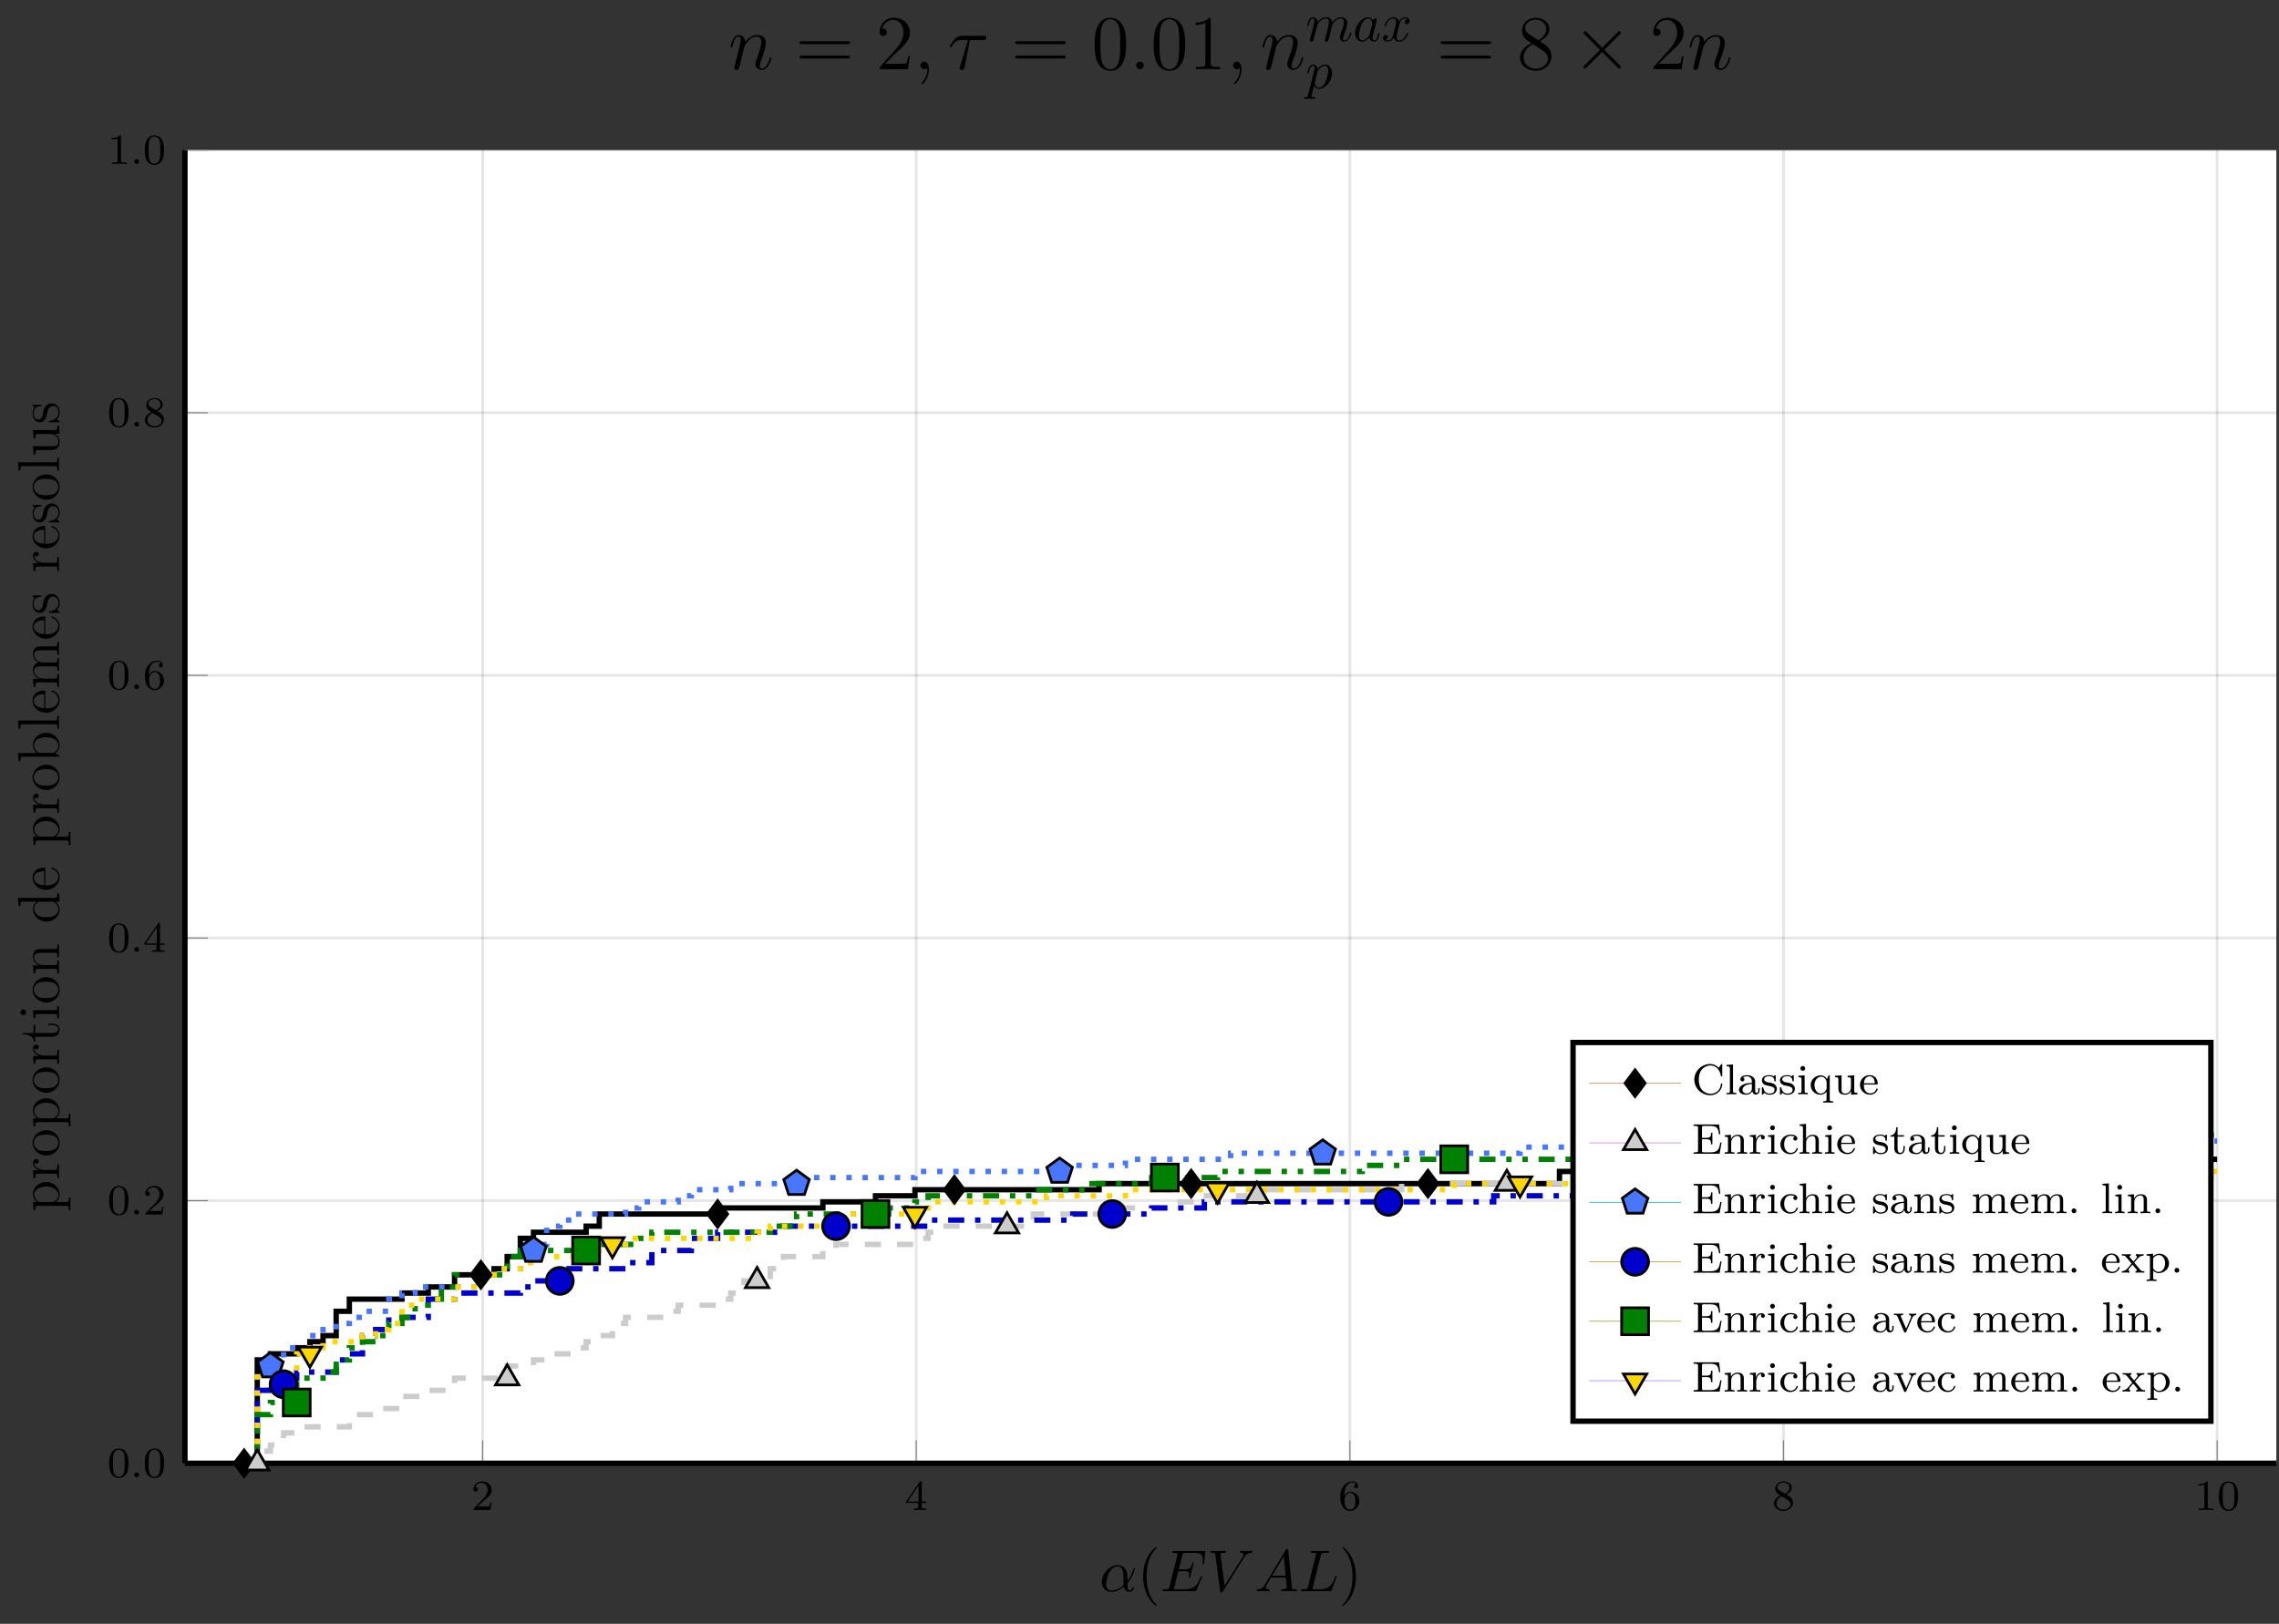 <?xml version="1.0" encoding="UTF-8"?>
<svg xmlns="http://www.w3.org/2000/svg" xmlns:xlink="http://www.w3.org/1999/xlink" width="421.895pt" height="300.691pt" viewBox="0 0 421.895 300.691" version="1.1">
<rect x="0" y="0" width="421.895" height="300.691" fill="#333333" stroke="none"/>
<defs>
<g>
<symbol overflow="visible" id="glyph-1582152674717348-0-0">
<path style="stroke:none;" d=""/>
</symbol>
<symbol overflow="visible" id="glyph-1582152674717348-0-1">
<path style="stroke:none;" d="M 2.25 -1.625 C 2.375 -1.75 2.703 -2.016 2.844 -2.125 C 3.328 -2.578 3.797 -3.016 3.797 -3.734 C 3.797 -4.688 3 -5.297 2.016 -5.297 C 1.047 -5.297 0.422 -4.578 0.422 -3.859 C 0.422 -3.469 0.734 -3.422 0.844 -3.422 C 1.016 -3.422 1.266 -3.531 1.266 -3.844 C 1.266 -4.25 0.859 -4.25 0.766 -4.25 C 1 -4.844 1.531 -5.031 1.922 -5.031 C 2.656 -5.031 3.047 -4.406 3.047 -3.734 C 3.047 -2.906 2.469 -2.297 1.516 -1.344 L 0.516 -0.297 C 0.422 -0.219 0.422 -0.203 0.422 0 L 3.562 0 L 3.797 -1.422 L 3.547 -1.422 C 3.531 -1.266 3.469 -0.875 3.375 -0.719 C 3.328 -0.656 2.719 -0.656 2.594 -0.656 L 1.172 -0.656 Z M 2.25 -1.625 "/>
</symbol>
<symbol overflow="visible" id="glyph-1582152674717348-0-2">
<path style="stroke:none;" d="M 3.141 -5.156 C 3.141 -5.312 3.141 -5.375 2.969 -5.375 C 2.875 -5.375 2.859 -5.375 2.781 -5.266 L 0.234 -1.562 L 0.234 -1.312 L 2.484 -1.312 L 2.484 -0.641 C 2.484 -0.344 2.469 -0.266 1.844 -0.266 L 1.672 -0.266 L 1.672 0 C 2.344 -0.031 2.359 -0.031 2.812 -0.031 C 3.266 -0.031 3.281 -0.031 3.953 0 L 3.953 -0.266 L 3.781 -0.266 C 3.156 -0.266 3.141 -0.344 3.141 -0.641 L 3.141 -1.312 L 3.984 -1.312 L 3.984 -1.562 L 3.141 -1.562 Z M 2.547 -4.516 L 2.547 -1.562 L 0.516 -1.562 Z M 2.547 -4.516 "/>
</symbol>
<symbol overflow="visible" id="glyph-1582152674717348-0-3">
<path style="stroke:none;" d="M 1.094 -2.641 C 1.094 -3.297 1.156 -3.875 1.438 -4.359 C 1.688 -4.766 2.094 -5.094 2.594 -5.094 C 2.75 -5.094 3.109 -5.062 3.297 -4.797 C 2.938 -4.766 2.906 -4.5 2.906 -4.422 C 2.906 -4.172 3.094 -4.047 3.281 -4.047 C 3.422 -4.047 3.656 -4.125 3.656 -4.438 C 3.656 -4.906 3.297 -5.297 2.578 -5.297 C 1.469 -5.297 0.344 -4.25 0.344 -2.531 C 0.344 -0.359 1.359 0.172 2.125 0.172 C 2.516 0.172 2.922 0.062 3.281 -0.281 C 3.609 -0.594 3.875 -0.922 3.875 -1.625 C 3.875 -2.656 3.078 -3.391 2.203 -3.391 C 1.625 -3.391 1.281 -3.031 1.094 -2.641 Z M 2.125 -0.078 C 1.703 -0.078 1.438 -0.359 1.328 -0.594 C 1.141 -0.953 1.125 -1.484 1.125 -1.797 C 1.125 -2.578 1.547 -3.172 2.172 -3.172 C 2.562 -3.172 2.812 -2.969 2.953 -2.688 C 3.125 -2.391 3.125 -2.031 3.125 -1.625 C 3.125 -1.219 3.125 -0.875 2.969 -0.578 C 2.75 -0.219 2.484 -0.078 2.125 -0.078 Z M 2.125 -0.078 "/>
</symbol>
<symbol overflow="visible" id="glyph-1582152674717348-0-4">
<path style="stroke:none;" d="M 2.641 -2.875 C 3.094 -3.094 3.641 -3.484 3.641 -4.109 C 3.641 -4.875 2.859 -5.297 2.125 -5.297 C 1.281 -5.297 0.594 -4.719 0.594 -3.969 C 0.594 -3.672 0.688 -3.406 0.891 -3.172 C 1.031 -3 1.062 -2.984 1.547 -2.672 C 0.562 -2.234 0.344 -1.656 0.344 -1.219 C 0.344 -0.328 1.234 0.172 2.109 0.172 C 3.078 0.172 3.875 -0.5 3.875 -1.344 C 3.875 -1.844 3.609 -2.172 3.469 -2.312 C 3.344 -2.438 3.328 -2.453 2.641 -2.875 Z M 1.406 -3.625 C 1.172 -3.766 0.984 -4 0.984 -4.266 C 0.984 -4.766 1.531 -5.094 2.109 -5.094 C 2.719 -5.094 3.234 -4.672 3.234 -4.109 C 3.234 -3.656 2.875 -3.266 2.406 -3.031 Z M 1.797 -2.531 C 1.828 -2.516 2.734 -1.953 2.875 -1.875 C 3 -1.797 3.422 -1.547 3.422 -1.062 C 3.422 -0.453 2.766 -0.078 2.125 -0.078 C 1.406 -0.078 0.812 -0.562 0.812 -1.219 C 0.812 -1.812 1.25 -2.281 1.797 -2.531 Z M 1.797 -2.531 "/>
</symbol>
<symbol overflow="visible" id="glyph-1582152674717348-0-5">
<path style="stroke:none;" d="M 2.5 -5.078 C 2.5 -5.297 2.484 -5.297 2.266 -5.297 C 1.938 -4.984 1.516 -4.797 0.766 -4.797 L 0.766 -4.531 C 0.984 -4.531 1.406 -4.531 1.875 -4.734 L 1.875 -0.656 C 1.875 -0.359 1.844 -0.266 1.094 -0.266 L 0.812 -0.266 L 0.812 0 C 1.141 -0.031 1.828 -0.031 2.188 -0.031 C 2.547 -0.031 3.234 -0.031 3.562 0 L 3.562 -0.266 L 3.281 -0.266 C 2.531 -0.266 2.5 -0.359 2.5 -0.656 Z M 2.5 -5.078 "/>
</symbol>
<symbol overflow="visible" id="glyph-1582152674717348-0-6">
<path style="stroke:none;" d="M 3.891 -2.547 C 3.891 -3.391 3.812 -3.906 3.547 -4.422 C 3.203 -5.125 2.547 -5.297 2.109 -5.297 C 1.109 -5.297 0.734 -4.547 0.625 -4.328 C 0.344 -3.75 0.328 -2.953 0.328 -2.547 C 0.328 -2.016 0.344 -1.219 0.734 -0.578 C 1.094 0.016 1.688 0.172 2.109 0.172 C 2.5 0.172 3.172 0.047 3.578 -0.734 C 3.875 -1.312 3.891 -2.031 3.891 -2.547 Z M 2.109 -0.062 C 1.844 -0.062 1.297 -0.188 1.125 -1.016 C 1.031 -1.469 1.031 -2.219 1.031 -2.641 C 1.031 -3.188 1.031 -3.75 1.125 -4.188 C 1.297 -5 1.906 -5.078 2.109 -5.078 C 2.375 -5.078 2.938 -4.938 3.094 -4.219 C 3.188 -3.781 3.188 -3.172 3.188 -2.641 C 3.188 -2.172 3.188 -1.453 3.094 -1 C 2.922 -0.172 2.375 -0.062 2.109 -0.062 Z M 2.109 -0.062 "/>
</symbol>
<symbol overflow="visible" id="glyph-1582152674717348-1-0">
<path style="stroke:none;" d=""/>
</symbol>
<symbol overflow="visible" id="glyph-1582152674717348-1-1">
<path style="stroke:none;" d="M 1.625 -0.438 C 1.625 -0.703 1.391 -0.891 1.172 -0.891 C 0.922 -0.891 0.734 -0.672 0.734 -0.453 C 0.734 -0.172 0.953 0 1.172 0 C 1.422 0 1.625 -0.203 1.625 -0.438 Z M 1.625 -0.438 "/>
</symbol>
<symbol overflow="visible" id="glyph-1582152674717348-2-0">
<path style="stroke:none;" d=""/>
</symbol>
<symbol overflow="visible" id="glyph-1582152674717348-2-1">
<path style="stroke:none;" d="M 5.203 -2.578 C 5.203 -4.281 4.188 -4.828 3.375 -4.828 C 1.891 -4.828 0.453 -3.266 0.453 -1.719 C 0.453 -0.703 1.094 0.125 2.219 0.125 C 2.906 0.125 3.688 -0.125 4.516 -0.797 C 4.656 -0.219 5.016 0.125 5.5 0.125 C 6.078 0.125 6.422 -0.484 6.422 -0.656 C 6.422 -0.734 6.359 -0.766 6.297 -0.766 C 6.219 -0.766 6.188 -0.734 6.156 -0.656 C 5.953 -0.125 5.562 -0.125 5.547 -0.125 C 5.203 -0.125 5.203 -0.969 5.203 -1.234 C 5.203 -1.469 5.203 -1.484 5.312 -1.609 C 6.344 -2.906 6.562 -4.172 6.562 -4.172 C 6.562 -4.203 6.547 -4.281 6.438 -4.281 C 6.328 -4.281 6.328 -4.25 6.266 -4.062 C 6.078 -3.375 5.719 -2.547 5.203 -1.891 Z M 4.469 -1.078 C 3.516 -0.234 2.672 -0.125 2.234 -0.125 C 1.578 -0.125 1.25 -0.609 1.25 -1.312 C 1.25 -1.844 1.531 -3.016 1.891 -3.578 C 2.406 -4.375 2.984 -4.578 3.375 -4.578 C 4.453 -4.578 4.453 -3.156 4.453 -2.297 C 4.453 -1.891 4.453 -1.266 4.469 -1.078 Z M 4.469 -1.078 "/>
</symbol>
<symbol overflow="visible" id="glyph-1582152674717348-2-2">
<path style="stroke:none;" d="M 7.719 -2.547 C 7.75 -2.594 7.781 -2.672 7.781 -2.688 C 7.781 -2.703 7.781 -2.812 7.641 -2.812 C 7.547 -2.812 7.531 -2.75 7.5 -2.688 C 6.797 -1.062 6.391 -0.344 4.531 -0.344 L 2.938 -0.344 C 2.781 -0.344 2.766 -0.344 2.688 -0.344 C 2.578 -0.359 2.547 -0.375 2.547 -0.453 C 2.547 -0.484 2.547 -0.516 2.609 -0.703 L 3.344 -3.688 L 4.422 -3.688 C 5.359 -3.688 5.359 -3.453 5.359 -3.188 C 5.359 -3.109 5.359 -2.984 5.281 -2.656 C 5.25 -2.594 5.25 -2.562 5.25 -2.531 C 5.25 -2.469 5.297 -2.406 5.391 -2.406 C 5.469 -2.406 5.5 -2.469 5.547 -2.625 L 6.172 -5.188 C 6.172 -5.25 6.125 -5.297 6.047 -5.297 C 5.938 -5.297 5.922 -5.234 5.891 -5.109 C 5.656 -4.281 5.469 -4.031 4.453 -4.031 L 3.438 -4.031 L 4.094 -6.656 C 4.188 -7.031 4.203 -7.078 4.672 -7.078 L 6.219 -7.078 C 7.547 -7.078 7.875 -6.766 7.875 -5.875 C 7.875 -5.609 7.875 -5.578 7.828 -5.297 C 7.828 -5.219 7.812 -5.141 7.812 -5.094 C 7.812 -5.031 7.859 -4.969 7.953 -4.969 C 8.078 -4.969 8.078 -5.031 8.109 -5.234 L 8.328 -7.125 C 8.359 -7.422 8.297 -7.422 8.031 -7.422 L 2.516 -7.422 C 2.297 -7.422 2.188 -7.422 2.188 -7.203 C 2.188 -7.078 2.297 -7.078 2.5 -7.078 C 2.906 -7.078 3.203 -7.078 3.203 -6.875 C 3.203 -6.844 3.203 -6.812 3.156 -6.625 L 1.719 -0.844 C 1.609 -0.422 1.578 -0.344 0.719 -0.344 C 0.531 -0.344 0.422 -0.344 0.422 -0.125 C 0.422 0 0.516 0 0.719 0 L 6.375 0 C 6.625 0 6.641 -0.016 6.719 -0.188 Z M 7.719 -2.547 "/>
</symbol>
<symbol overflow="visible" id="glyph-1582152674717348-2-3">
<path style="stroke:none;" d="M 6.844 -6.203 C 7.391 -7.062 7.844 -7.094 8.25 -7.109 C 8.375 -7.125 8.391 -7.312 8.391 -7.312 C 8.391 -7.406 8.328 -7.453 8.25 -7.453 C 7.969 -7.453 7.641 -7.422 7.344 -7.422 C 6.984 -7.422 6.625 -7.453 6.266 -7.453 C 6.203 -7.453 6.062 -7.453 6.062 -7.234 C 6.062 -7.125 6.156 -7.109 6.234 -7.109 C 6.531 -7.094 6.734 -6.984 6.734 -6.75 C 6.734 -6.594 6.578 -6.344 6.578 -6.344 L 3.234 -1.016 L 2.484 -6.781 C 2.484 -6.969 2.734 -7.109 3.234 -7.109 C 3.391 -7.109 3.516 -7.109 3.516 -7.328 C 3.516 -7.422 3.422 -7.453 3.359 -7.453 C 2.922 -7.453 2.453 -7.422 2 -7.422 C 1.812 -7.422 1.609 -7.422 1.406 -7.422 C 1.203 -7.422 1 -7.453 0.812 -7.453 C 0.734 -7.453 0.609 -7.453 0.609 -7.234 C 0.609 -7.109 0.703 -7.109 0.891 -7.109 C 1.5 -7.109 1.5 -7.016 1.531 -6.734 L 2.406 -0.016 C 2.438 0.203 2.469 0.234 2.625 0.234 C 2.797 0.234 2.828 0.188 2.922 0.047 Z M 6.844 -6.203 "/>
</symbol>
<symbol overflow="visible" id="glyph-1582152674717348-2-4">
<path style="stroke:none;" d="M 1.953 -1.25 C 1.516 -0.531 1.094 -0.375 0.609 -0.344 C 0.484 -0.328 0.375 -0.328 0.375 -0.125 C 0.375 -0.047 0.438 0 0.531 0 C 0.812 0 1.156 -0.031 1.469 -0.031 C 1.828 -0.031 2.203 0 2.547 0 C 2.625 0 2.766 0 2.766 -0.203 C 2.766 -0.328 2.656 -0.344 2.578 -0.344 C 2.328 -0.359 2.078 -0.453 2.078 -0.719 C 2.078 -0.844 2.141 -0.969 2.219 -1.125 L 3.047 -2.516 L 5.797 -2.516 C 5.812 -2.297 5.969 -0.812 5.969 -0.703 C 5.969 -0.375 5.406 -0.344 5.188 -0.344 C 5.031 -0.344 4.922 -0.344 4.922 -0.125 C 4.922 0 5.047 0 5.078 0 C 5.516 0 5.984 -0.031 6.438 -0.031 C 6.703 -0.031 7.391 0 7.672 0 C 7.734 0 7.859 0 7.859 -0.219 C 7.859 -0.344 7.75 -0.344 7.609 -0.344 C 6.938 -0.344 6.938 -0.422 6.906 -0.734 L 6.234 -7.547 C 6.219 -7.766 6.219 -7.812 6.031 -7.812 C 5.859 -7.812 5.812 -7.734 5.75 -7.625 Z M 3.266 -2.859 L 5.406 -6.453 L 5.766 -2.859 Z M 3.266 -2.859 "/>
</symbol>
<symbol overflow="visible" id="glyph-1582152674717348-2-5">
<path style="stroke:none;" d="M 4.078 -6.594 C 4.172 -6.984 4.203 -7.109 5.234 -7.109 C 5.562 -7.109 5.656 -7.109 5.656 -7.312 C 5.656 -7.453 5.531 -7.453 5.469 -7.453 C 5.109 -7.453 4.219 -7.422 3.859 -7.422 C 3.531 -7.422 2.734 -7.453 2.406 -7.453 C 2.328 -7.453 2.203 -7.453 2.203 -7.234 C 2.203 -7.109 2.297 -7.109 2.516 -7.109 C 2.531 -7.109 2.734 -7.109 2.922 -7.094 C 3.125 -7.062 3.219 -7.062 3.219 -6.922 C 3.219 -6.875 3.203 -6.844 3.172 -6.703 L 1.719 -0.844 C 1.609 -0.422 1.578 -0.344 0.719 -0.344 C 0.531 -0.344 0.422 -0.344 0.422 -0.125 C 0.422 0 0.531 0 0.719 0 L 5.766 0 C 6.031 0 6.047 0 6.109 -0.188 L 6.969 -2.547 C 7.016 -2.656 7.016 -2.688 7.016 -2.688 C 7.016 -2.734 6.984 -2.812 6.875 -2.812 C 6.781 -2.812 6.766 -2.766 6.703 -2.578 C 6.328 -1.578 5.844 -0.344 3.953 -0.344 L 2.938 -0.344 C 2.781 -0.344 2.766 -0.344 2.688 -0.344 C 2.578 -0.359 2.547 -0.375 2.547 -0.453 C 2.547 -0.484 2.547 -0.516 2.609 -0.703 Z M 4.078 -6.594 "/>
</symbol>
<symbol overflow="visible" id="glyph-1582152674717348-3-0">
<path style="stroke:none;" d=""/>
</symbol>
<symbol overflow="visible" id="glyph-1582152674717348-3-1">
<path style="stroke:none;" d="M 3.609 2.625 C 3.609 2.578 3.609 2.562 3.422 2.375 C 2.062 1 1.719 -1.062 1.719 -2.719 C 1.719 -4.625 2.125 -6.516 3.469 -7.891 C 3.609 -8.016 3.609 -8.031 3.609 -8.078 C 3.609 -8.141 3.562 -8.172 3.5 -8.172 C 3.391 -8.172 2.406 -7.438 1.766 -6.047 C 1.203 -4.859 1.078 -3.641 1.078 -2.719 C 1.078 -1.875 1.203 -0.562 1.797 0.672 C 2.453 2.016 3.391 2.719 3.5 2.719 C 3.562 2.719 3.609 2.688 3.609 2.625 Z M 3.609 2.625 "/>
</symbol>
<symbol overflow="visible" id="glyph-1582152674717348-3-2">
<path style="stroke:none;" d="M 3.156 -2.719 C 3.156 -3.578 3.031 -4.891 2.438 -6.125 C 1.781 -7.469 0.844 -8.172 0.734 -8.172 C 0.672 -8.172 0.625 -8.141 0.625 -8.078 C 0.625 -8.031 0.625 -8.016 0.828 -7.812 C 1.891 -6.734 2.516 -5 2.516 -2.719 C 2.516 -0.859 2.109 1.062 0.766 2.438 C 0.625 2.562 0.625 2.578 0.625 2.625 C 0.625 2.688 0.672 2.719 0.734 2.719 C 0.844 2.719 1.828 1.984 2.469 0.594 C 3.016 -0.594 3.156 -1.812 3.156 -2.719 Z M 3.156 -2.719 "/>
</symbol>
<symbol overflow="visible" id="glyph-1582152674717348-4-0">
<path style="stroke:none;" d=""/>
</symbol>
<symbol overflow="visible" id="glyph-1582152674717348-4-1">
<path style="stroke:none;" d="M -2.359 -5.562 C -3.75 -5.562 -4.828 -4.531 -4.828 -3.344 C -4.828 -2.375 -4.141 -1.859 -4.094 -1.828 L -4.828 -1.828 L -4.703 -0.312 L -4.391 -0.312 C -4.391 -1.078 -4.312 -1.141 -3.828 -1.141 L 1.312 -1.141 C 1.812 -1.141 1.812 -1.016 1.812 -0.312 L 2.125 -0.312 C 2.109 -0.594 2.109 -1.188 2.109 -1.484 C 2.109 -1.812 2.109 -2.406 2.125 -2.688 L 1.812 -2.688 C 1.812 -1.984 1.812 -1.844 1.312 -1.844 L -0.594 -1.844 C -0.312 -2.047 0.109 -2.5 0.109 -3.203 C 0.109 -4.453 -0.953 -5.562 -2.359 -5.562 Z M -2.359 -4.734 C -1.062 -4.734 -0.109 -3.984 -0.109 -3.141 C -0.109 -2.797 -0.25 -2.484 -0.453 -2.266 C -0.719 -2.016 -0.938 -1.844 -1.234 -1.844 L -3.5 -1.844 C -3.703 -1.844 -3.719 -1.844 -3.891 -1.969 C -4.375 -2.297 -4.594 -2.844 -4.594 -3.25 C -4.594 -4.078 -3.594 -4.734 -2.359 -4.734 Z M -2.359 -4.734 "/>
</symbol>
<symbol overflow="visible" id="glyph-1582152674717348-4-2">
<path style="stroke:none;" d="M -4.188 -3.859 C -4.531 -3.859 -4.828 -3.578 -4.828 -3.094 C -4.828 -2.172 -3.828 -1.844 -3.609 -1.781 L -4.828 -1.781 L -4.703 -0.312 L -4.391 -0.312 C -4.391 -1.047 -4.312 -1.141 -3.781 -1.141 L -0.812 -1.141 C -0.312 -1.141 -0.312 -1.016 -0.312 -0.312 L 0 -0.312 C -0.016 -0.609 -0.016 -1.219 -0.016 -1.547 C -0.016 -1.844 -0.016 -2.625 0 -2.875 L -0.312 -2.875 L -0.312 -2.656 C -0.312 -1.844 -0.438 -1.828 -0.828 -1.828 L -2.547 -1.828 C -3.609 -1.828 -4.609 -2.266 -4.609 -3.109 C -4.609 -3.203 -4.609 -3.219 -4.594 -3.266 C -4.562 -3.172 -4.484 -3 -4.188 -3 C -3.875 -3 -3.75 -3.25 -3.75 -3.422 C -3.75 -3.641 -3.906 -3.859 -4.188 -3.859 Z M -4.188 -3.859 "/>
</symbol>
<symbol overflow="visible" id="glyph-1582152674717348-4-3">
<path style="stroke:none;" d="M -2.344 -5.031 C -3.75 -5.031 -4.891 -3.953 -4.891 -2.688 C -4.891 -1.375 -3.719 -0.328 -2.344 -0.328 C -0.938 -0.328 0.109 -1.422 0.109 -2.672 C 0.109 -3.969 -0.969 -5.031 -2.344 -5.031 Z M -2.438 -4.188 C -2.062 -4.188 -1.375 -4.188 -0.859 -3.906 C -0.344 -3.609 -0.125 -3.094 -0.125 -2.688 C -0.125 -2.281 -0.312 -1.781 -0.844 -1.469 C -1.344 -1.172 -1.984 -1.156 -2.438 -1.156 C -2.859 -1.156 -3.531 -1.156 -4.016 -1.5 C -4.484 -1.812 -4.672 -2.297 -4.672 -2.672 C -4.672 -3.094 -4.469 -3.562 -4.047 -3.859 C -3.531 -4.188 -2.844 -4.188 -2.438 -4.188 Z M -2.438 -4.188 "/>
</symbol>
<symbol overflow="visible" id="glyph-1582152674717348-4-4">
<path style="stroke:none;" d="M -1.359 -3.578 L -1.984 -3.578 L -1.984 -3.328 L -1.375 -3.328 C -0.594 -3.328 -0.125 -3.016 -0.125 -2.578 C -0.125 -1.844 -1.156 -1.844 -1.344 -1.844 L -4.406 -1.844 L -4.406 -3.391 L -4.719 -3.391 L -4.719 -1.844 L -6.734 -1.844 L -6.734 -1.594 C -5.703 -1.594 -4.656 -1.188 -4.625 -0.203 L -4.406 -0.203 L -4.406 -1.125 L -1.359 -1.125 C -0.141 -1.125 0.109 -1.938 0.109 -2.516 C 0.109 -3.203 -0.562 -3.578 -1.359 -3.578 Z M -1.359 -3.578 "/>
</symbol>
<symbol overflow="visible" id="glyph-1582152674717348-4-5">
<path style="stroke:none;" d="M 0 -2.641 L -0.312 -2.641 C -0.312 -1.922 -0.375 -1.891 -0.797 -1.891 L -4.828 -1.891 L -4.703 -0.391 L -4.391 -0.391 C -4.391 -1.094 -4.328 -1.188 -3.797 -1.188 L -0.812 -1.188 C -0.312 -1.188 -0.312 -1.078 -0.312 -0.359 L 0 -0.359 C -0.016 -0.672 -0.016 -1.188 -0.016 -1.516 C -0.016 -1.625 -0.016 -2.266 0 -2.641 Z M -6.609 -2.031 C -6.938 -2.031 -7.156 -1.766 -7.156 -1.5 C -7.156 -1.188 -6.906 -0.969 -6.609 -0.969 C -6.328 -0.969 -6.094 -1.203 -6.094 -1.484 C -6.094 -1.812 -6.359 -2.031 -6.609 -2.031 Z M -6.609 -2.031 "/>
</symbol>
<symbol overflow="visible" id="glyph-1582152674717348-4-6">
<path style="stroke:none;" d="M 0 -5.703 L -0.312 -5.703 C -0.312 -5.156 -0.312 -4.891 -0.641 -4.875 L -2.656 -4.875 C -3.688 -4.875 -3.984 -4.875 -4.344 -4.625 C -4.766 -4.297 -4.828 -3.797 -4.828 -3.422 C -4.828 -2.359 -3.922 -1.938 -3.703 -1.844 L -4.828 -1.844 L -4.703 -0.344 L -4.391 -0.344 C -4.391 -1.094 -4.312 -1.188 -3.781 -1.188 L -0.812 -1.188 C -0.312 -1.188 -0.312 -1.062 -0.312 -0.344 L 0 -0.344 C -0.016 -0.641 -0.016 -1.234 -0.016 -1.531 C -0.016 -1.844 -0.016 -2.438 0 -2.734 L -0.312 -2.734 C -0.312 -2.031 -0.312 -1.891 -0.812 -1.891 L -2.844 -1.891 C -4 -1.891 -4.609 -2.656 -4.609 -3.328 C -4.609 -4.016 -4.047 -4.156 -3.391 -4.156 L -0.812 -4.156 C -0.312 -4.156 -0.312 -4.047 -0.312 -3.328 L 0 -3.328 C -0.016 -3.609 -0.016 -4.203 -0.016 -4.516 C -0.016 -4.828 -0.016 -5.422 0 -5.703 Z M 0 -5.703 "/>
</symbol>
<symbol overflow="visible" id="glyph-1582152674717348-4-7">
<path style="stroke:none;" d="M 0 -5.641 L -0.312 -5.641 C -0.312 -4.891 -0.391 -4.812 -0.938 -4.812 L -7.594 -4.812 L -7.484 -3.281 L -7.156 -3.281 C -7.156 -4.031 -7.094 -4.125 -6.547 -4.125 L -4.125 -4.125 C -4.453 -3.891 -4.828 -3.422 -4.828 -2.75 C -4.828 -1.484 -3.75 -0.391 -2.359 -0.391 C -0.969 -0.391 0.109 -1.422 0.109 -2.625 C 0.109 -3.469 -0.438 -3.938 -0.641 -4.094 L 0.109 -4.094 Z M -1.281 -4.094 C -1.078 -4.094 -1.047 -4.094 -0.812 -3.938 C -0.422 -3.688 -0.109 -3.234 -0.109 -2.688 C -0.109 -2.406 -0.219 -1.219 -2.344 -1.219 C -3.125 -1.219 -3.578 -1.344 -3.938 -1.594 C -4.266 -1.812 -4.609 -2.25 -4.609 -2.797 C -4.609 -3.469 -4.125 -3.859 -3.938 -3.969 C -3.75 -4.094 -3.734 -4.094 -3.531 -4.094 Z M -1.281 -4.094 "/>
</symbol>
<symbol overflow="visible" id="glyph-1582152674717348-4-8">
<path style="stroke:none;" d="M -1.297 -4.453 C -1.375 -4.453 -1.406 -4.406 -1.406 -4.344 C -1.406 -4.25 -1.359 -4.234 -1.297 -4.203 C -0.391 -3.922 -0.125 -3.188 -0.125 -2.734 C -0.125 -2.266 -0.438 -1.156 -2.328 -1.156 L -2.547 -1.156 L -2.547 -4.188 C -2.547 -4.438 -2.547 -4.453 -2.75 -4.453 C -3.859 -4.453 -4.891 -3.859 -4.891 -2.547 C -4.891 -1.297 -3.75 -0.328 -2.406 -0.328 C -0.953 -0.328 0.109 -1.453 0.109 -2.656 C 0.109 -3.969 -1.078 -4.453 -1.297 -4.453 Z M -2.75 -3.781 L -2.75 -1.172 C -4.469 -1.266 -4.672 -2.219 -4.672 -2.531 C -4.672 -3.703 -3.125 -3.766 -2.75 -3.781 Z M -2.75 -3.781 "/>
</symbol>
<symbol overflow="visible" id="glyph-1582152674717348-4-9">
<path style="stroke:none;" d="M -2.359 -5.562 C -3.75 -5.562 -4.828 -4.531 -4.828 -3.312 C -4.828 -2.719 -4.562 -2.203 -4.094 -1.828 L -7.594 -1.828 L -7.484 -0.312 L -7.156 -0.312 C -7.156 -1.047 -7.094 -1.141 -6.547 -1.141 L 0 -1.141 L 0 -1.375 L -0.719 -1.781 C -0.312 -2.031 0.109 -2.5 0.109 -3.203 C 0.109 -4.453 -0.953 -5.562 -2.359 -5.562 Z M -2.375 -4.734 C -1.641 -4.734 -1.188 -4.625 -0.781 -4.359 C -0.453 -4.141 -0.109 -3.703 -0.109 -3.156 C -0.109 -2.562 -0.5 -2.172 -0.781 -2 C -1.016 -1.844 -1.062 -1.844 -1.25 -1.844 L -3.5 -1.844 C -3.703 -1.844 -3.719 -1.844 -3.906 -1.969 C -4.297 -2.234 -4.609 -2.719 -4.609 -3.25 C -4.609 -3.578 -4.484 -4.734 -2.375 -4.734 Z M -2.375 -4.734 "/>
</symbol>
<symbol overflow="visible" id="glyph-1582152674717348-4-10">
<path style="stroke:none;" d="M 0 -2.719 L -0.312 -2.719 C -0.312 -2.016 -0.312 -1.891 -0.812 -1.891 L -7.594 -1.891 L -7.484 -0.359 L -7.156 -0.359 C -7.156 -1.109 -7.094 -1.188 -6.547 -1.188 L -0.812 -1.188 C -0.312 -1.188 -0.312 -1.078 -0.312 -0.359 L 0 -0.359 C -0.016 -0.672 -0.016 -1.203 -0.016 -1.531 C -0.016 -1.859 -0.016 -2.406 0 -2.719 Z M 0 -2.719 "/>
</symbol>
<symbol overflow="visible" id="glyph-1582152674717348-4-11">
<path style="stroke:none;" d="M 0 -8.688 L -0.312 -8.688 C -0.312 -8.141 -0.312 -7.859 -0.641 -7.859 L -2.656 -7.859 C -3.688 -7.859 -3.984 -7.859 -4.344 -7.594 C -4.766 -7.281 -4.828 -6.766 -4.828 -6.391 C -4.828 -5.484 -4.172 -5.031 -3.75 -4.859 C -4.594 -4.703 -4.828 -4.109 -4.828 -3.422 C -4.828 -2.359 -3.922 -1.938 -3.703 -1.844 L -4.828 -1.844 L -4.703 -0.344 L -4.391 -0.344 C -4.391 -1.094 -4.312 -1.188 -3.781 -1.188 L -0.812 -1.188 C -0.312 -1.188 -0.312 -1.062 -0.312 -0.344 L 0 -0.344 C -0.016 -0.641 -0.016 -1.234 -0.016 -1.531 C -0.016 -1.844 -0.016 -2.438 0 -2.734 L -0.312 -2.734 C -0.312 -2.031 -0.312 -1.891 -0.812 -1.891 L -2.844 -1.891 C -4 -1.891 -4.609 -2.656 -4.609 -3.328 C -4.609 -4.016 -4.047 -4.156 -3.391 -4.156 L -0.812 -4.156 C -0.312 -4.156 -0.312 -4.047 -0.312 -3.328 L 0 -3.328 C -0.016 -3.609 -0.016 -4.203 -0.016 -4.516 C -0.016 -4.828 -0.016 -5.422 0 -5.703 L -0.312 -5.703 C -0.312 -5 -0.312 -4.875 -0.812 -4.875 L -2.844 -4.875 C -4 -4.875 -4.609 -5.625 -4.609 -6.312 C -4.609 -6.984 -4.047 -7.141 -3.391 -7.141 L -0.812 -7.141 C -0.312 -7.141 -0.312 -7.016 -0.312 -6.312 L 0 -6.312 C -0.016 -6.594 -0.016 -7.188 -0.016 -7.484 C -0.016 -7.812 -0.016 -8.406 0 -8.688 Z M 0 -8.688 "/>
</symbol>
<symbol overflow="visible" id="glyph-1582152674717348-4-12">
<path style="stroke:none;" d="M -1.391 -3.859 C -1.984 -3.859 -2.328 -3.5 -2.438 -3.391 C -2.766 -3 -2.844 -2.703 -2.969 -1.984 C -3.031 -1.656 -3.188 -0.859 -3.844 -0.859 C -4.188 -0.859 -4.688 -1.078 -4.688 -2.062 C -4.688 -3.266 -3.672 -3.328 -3.328 -3.359 C -3.234 -3.359 -3.234 -3.438 -3.234 -3.469 C -3.234 -3.594 -3.297 -3.594 -3.5 -3.594 L -4.641 -3.594 C -4.828 -3.594 -4.891 -3.594 -4.891 -3.484 C -4.891 -3.391 -4.641 -3.188 -4.547 -3.109 C -4.812 -2.766 -4.891 -2.438 -4.891 -2.078 C -4.891 -0.75 -4.156 -0.359 -3.562 -0.359 C -3.438 -0.359 -3.062 -0.359 -2.672 -0.781 C -2.359 -1.125 -2.297 -1.5 -2.188 -2 C -2.062 -2.609 -2.031 -2.75 -1.812 -3.016 C -1.656 -3.219 -1.406 -3.359 -1.109 -3.359 C -0.641 -3.359 -0.109 -3.094 -0.109 -2.125 C -0.109 -1.406 -0.531 -0.875 -1.625 -0.641 C -1.812 -0.594 -1.844 -0.578 -1.844 -0.578 C -1.891 -0.562 -1.891 -0.516 -1.891 -0.484 C -1.891 -0.359 -1.828 -0.359 -1.625 -0.359 L -0.141 -0.359 C 0.062 -0.359 0.109 -0.359 0.109 -0.469 C 0.109 -0.531 0.094 -0.531 -0.125 -0.719 C -0.203 -0.781 -0.234 -0.781 -0.406 -0.938 C 0.109 -1.359 0.109 -1.953 0.109 -2.141 C 0.109 -3.281 -0.531 -3.859 -1.391 -3.859 Z M -1.391 -3.859 "/>
</symbol>
<symbol overflow="visible" id="glyph-1582152674717348-4-13">
<path style="stroke:none;" d="M 0 -5.703 L -0.312 -5.703 C -0.312 -4.969 -0.391 -4.875 -0.938 -4.875 L -4.828 -4.875 L -4.703 -3.328 L -4.391 -3.328 C -4.391 -4.078 -4.312 -4.156 -3.781 -4.156 L -1.812 -4.156 C -0.891 -4.156 -0.109 -3.672 -0.109 -2.844 C -0.109 -1.953 -0.625 -1.891 -1.203 -1.891 L -4.828 -1.891 L -4.703 -0.344 L -4.391 -0.344 C -4.391 -1.188 -4.359 -1.188 -3.391 -1.188 L -1.734 -1.188 C -1.062 -1.188 -0.672 -1.188 -0.312 -1.516 C -0.016 -1.781 0.109 -2.219 0.109 -2.781 C 0.109 -2.969 0.109 -3.312 -0.203 -3.688 C -0.453 -4.016 -0.875 -4.188 -0.875 -4.188 L 0.109 -4.188 Z M 0 -5.703 "/>
</symbol>
<symbol overflow="visible" id="glyph-1582152674717348-5-0">
<path style="stroke:none;" d=""/>
</symbol>
<symbol overflow="visible" id="glyph-1582152674717348-5-1">
<path style="stroke:none;" d="M 2.953 -4.203 C 2.984 -4.281 3.344 -5 3.875 -5.469 C 4.25 -5.812 4.734 -6.031 5.297 -6.031 C 5.859 -6.031 6.062 -5.609 6.062 -5.031 C 6.062 -4.219 5.484 -2.578 5.188 -1.812 C 5.062 -1.469 4.984 -1.281 4.984 -1.016 C 4.984 -0.375 5.438 0.141 6.125 0.141 C 7.453 0.141 7.953 -1.969 7.953 -2.047 C 7.953 -2.125 7.906 -2.188 7.812 -2.188 C 7.688 -2.188 7.672 -2.141 7.609 -1.891 C 7.266 -0.719 6.734 -0.141 6.172 -0.141 C 6.031 -0.141 5.797 -0.156 5.797 -0.609 C 5.797 -0.969 5.953 -1.406 6.031 -1.609 C 6.328 -2.391 6.922 -4 6.922 -4.812 C 6.922 -5.688 6.422 -6.328 5.328 -6.328 C 4.062 -6.328 3.391 -5.422 3.125 -5.062 C 3.078 -5.875 2.5 -6.328 1.859 -6.328 C 1.406 -6.328 1.094 -6.047 0.844 -5.562 C 0.594 -5.047 0.391 -4.188 0.391 -4.125 C 0.391 -4.078 0.438 -4 0.547 -4 C 0.656 -4 0.672 -4.016 0.766 -4.344 C 0.984 -5.219 1.25 -6.031 1.828 -6.031 C 2.156 -6.031 2.266 -5.812 2.266 -5.375 C 2.266 -5.062 2.125 -4.5 2.016 -4.062 L 1.625 -2.516 C 1.562 -2.234 1.406 -1.594 1.328 -1.328 C 1.234 -0.969 1.078 -0.281 1.078 -0.219 C 1.078 -0.016 1.234 0.141 1.453 0.141 C 1.625 0.141 1.828 0.062 1.938 -0.156 C 1.969 -0.234 2.094 -0.734 2.172 -1.016 L 2.484 -2.312 Z M 2.953 -4.203 "/>
</symbol>
<symbol overflow="visible" id="glyph-1582152674717348-5-2">
<path style="stroke:none;" d="M 2.797 0.062 C 2.797 -0.781 2.531 -1.391 1.938 -1.391 C 1.484 -1.391 1.25 -1.016 1.25 -0.703 C 1.25 -0.391 1.469 0 1.953 0 C 2.141 0 2.297 -0.062 2.422 -0.188 C 2.453 -0.219 2.469 -0.219 2.484 -0.219 C 2.516 -0.219 2.516 -0.016 2.516 0.062 C 2.516 0.531 2.422 1.469 1.594 2.391 C 1.438 2.562 1.438 2.594 1.438 2.625 C 1.438 2.703 1.5 2.766 1.578 2.766 C 1.688 2.766 2.797 1.703 2.797 0.062 Z M 2.797 0.062 "/>
</symbol>
<symbol overflow="visible" id="glyph-1582152674717348-5-3">
<path style="stroke:none;" d="M 4.109 -5.406 L 6.5 -5.406 C 6.688 -5.406 7.156 -5.406 7.156 -5.859 C 7.156 -6.188 6.891 -6.188 6.625 -6.188 L 2.688 -6.188 C 2.359 -6.188 1.859 -6.188 1.203 -5.484 C 0.828 -5.062 0.375 -4.297 0.375 -4.219 C 0.375 -4.125 0.438 -4.109 0.531 -4.109 C 0.625 -4.109 0.641 -4.141 0.719 -4.234 C 1.469 -5.406 2.203 -5.406 2.562 -5.406 L 3.766 -5.406 L 2.266 -0.484 C 2.188 -0.266 2.188 -0.25 2.188 -0.203 C 2.188 -0.047 2.297 0.156 2.578 0.156 C 3.031 0.156 3.094 -0.234 3.141 -0.438 Z M 4.109 -5.406 "/>
</symbol>
<symbol overflow="visible" id="glyph-1582152674717348-5-4">
<path style="stroke:none;" d="M 2.641 -0.688 C 2.641 -1.109 2.297 -1.391 1.953 -1.391 C 1.531 -1.391 1.25 -1.047 1.25 -0.703 C 1.25 -0.281 1.594 0 1.938 0 C 2.359 0 2.641 -0.344 2.641 -0.688 Z M 2.641 -0.688 "/>
</symbol>
<symbol overflow="visible" id="glyph-1582152674717348-6-0">
<path style="stroke:none;" d=""/>
</symbol>
<symbol overflow="visible" id="glyph-1582152674717348-6-1">
<path style="stroke:none;" d="M 9.688 -4.641 C 9.891 -4.641 10.141 -4.641 10.141 -4.906 C 10.141 -5.172 9.891 -5.172 9.688 -5.172 L 1.234 -5.172 C 1.031 -5.172 0.781 -5.172 0.781 -4.922 C 0.781 -4.641 1.016 -4.641 1.234 -4.641 Z M 9.688 -1.984 C 9.891 -1.984 10.141 -1.984 10.141 -2.234 C 10.141 -2.516 9.891 -2.516 9.688 -2.516 L 1.234 -2.516 C 1.031 -2.516 0.781 -2.516 0.781 -2.25 C 0.781 -1.984 1.016 -1.984 1.234 -1.984 Z M 9.688 -1.984 "/>
</symbol>
<symbol overflow="visible" id="glyph-1582152674717348-6-2">
<path style="stroke:none;" d="M 6.312 -2.406 L 6 -2.406 C 5.953 -2.172 5.844 -1.375 5.688 -1.141 C 5.594 -1.016 4.781 -1.016 4.344 -1.016 L 1.688 -1.016 C 2.078 -1.344 2.953 -2.266 3.328 -2.609 C 5.516 -4.625 6.312 -5.359 6.312 -6.781 C 6.312 -8.438 5 -9.531 3.344 -9.531 C 1.672 -9.531 0.703 -8.125 0.703 -6.891 C 0.703 -6.156 1.328 -6.156 1.375 -6.156 C 1.672 -6.156 2.047 -6.375 2.047 -6.828 C 2.047 -7.234 1.781 -7.5 1.375 -7.5 C 1.25 -7.5 1.219 -7.5 1.172 -7.484 C 1.453 -8.469 2.219 -9.125 3.156 -9.125 C 4.375 -9.125 5.125 -8.109 5.125 -6.781 C 5.125 -5.562 4.422 -4.5 3.594 -3.578 L 0.703 -0.344 L 0.703 0 L 5.938 0 Z M 6.312 -2.406 "/>
</symbol>
<symbol overflow="visible" id="glyph-1582152674717348-6-3">
<path style="stroke:none;" d="M 6.422 -4.594 C 6.422 -5.781 6.359 -6.938 5.844 -8.031 C 5.25 -9.219 4.219 -9.531 3.516 -9.531 C 2.688 -9.531 1.656 -9.125 1.141 -7.938 C 0.734 -7.031 0.594 -6.141 0.594 -4.594 C 0.594 -3.203 0.688 -2.156 1.203 -1.141 C 1.766 -0.047 2.75 0.297 3.5 0.297 C 4.75 0.297 5.469 -0.438 5.875 -1.281 C 6.391 -2.359 6.422 -3.766 6.422 -4.594 Z M 3.5 0.016 C 3.047 0.016 2.109 -0.25 1.844 -1.812 C 1.672 -2.672 1.672 -3.766 1.672 -4.766 C 1.672 -5.938 1.672 -7 1.906 -7.844 C 2.156 -8.812 2.891 -9.25 3.5 -9.25 C 4.047 -9.25 4.875 -8.922 5.156 -7.688 C 5.328 -6.875 5.328 -5.734 5.328 -4.766 C 5.328 -3.797 5.328 -2.719 5.172 -1.844 C 4.906 -0.266 4 0.016 3.5 0.016 Z M 3.5 0.016 "/>
</symbol>
<symbol overflow="visible" id="glyph-1582152674717348-6-4">
<path style="stroke:none;" d="M 4.125 -9.188 C 4.125 -9.531 4.125 -9.531 3.844 -9.531 C 3.5 -9.156 2.781 -8.625 1.312 -8.625 L 1.312 -8.203 C 1.641 -8.203 2.359 -8.203 3.141 -8.578 L 3.141 -1.109 C 3.141 -0.594 3.094 -0.422 1.844 -0.422 L 1.391 -0.422 L 1.391 0 C 1.781 -0.031 3.172 -0.031 3.641 -0.031 C 4.109 -0.031 5.5 -0.031 5.875 0 L 5.875 -0.422 L 5.438 -0.422 C 4.172 -0.422 4.125 -0.594 4.125 -1.109 Z M 4.125 -9.188 "/>
</symbol>
<symbol overflow="visible" id="glyph-1582152674717348-6-5">
<path style="stroke:none;" d="M 4.281 -5.172 C 4.984 -5.562 6.031 -6.219 6.031 -7.438 C 6.031 -8.672 4.828 -9.531 3.516 -9.531 C 2.094 -9.531 0.969 -8.484 0.969 -7.188 C 0.969 -6.703 1.125 -6.203 1.516 -5.719 C 1.672 -5.531 1.688 -5.516 2.703 -4.812 C 1.312 -4.172 0.594 -3.219 0.594 -2.172 C 0.594 -0.641 2.031 0.297 3.5 0.297 C 5.094 0.297 6.422 -0.875 6.422 -2.375 C 6.422 -3.844 5.391 -4.484 4.281 -5.172 Z M 2.328 -6.469 C 2.141 -6.594 1.562 -6.969 1.562 -7.672 C 1.562 -8.609 2.531 -9.188 3.5 -9.188 C 4.531 -9.188 5.453 -8.453 5.453 -7.422 C 5.453 -6.547 4.812 -5.844 3.984 -5.375 Z M 3 -4.625 L 4.734 -3.484 C 5.109 -3.234 5.766 -2.797 5.766 -1.922 C 5.766 -0.828 4.656 -0.094 3.516 -0.094 C 2.297 -0.094 1.25 -0.969 1.25 -2.172 C 1.25 -3.281 2.062 -4.188 3 -4.625 Z M 3 -4.625 "/>
</symbol>
<symbol overflow="visible" id="glyph-1582152674717348-7-0">
<path style="stroke:none;" d=""/>
</symbol>
<symbol overflow="visible" id="glyph-1582152674717348-7-1">
<path style="stroke:none;" d="M 0.875 -0.594 C 0.844 -0.438 0.781 -0.203 0.781 -0.156 C 0.781 0.016 0.922 0.109 1.078 0.109 C 1.203 0.109 1.375 0.031 1.453 -0.172 C 1.453 -0.188 1.578 -0.656 1.641 -0.906 L 1.859 -1.797 C 1.906 -2.031 1.969 -2.25 2.031 -2.469 C 2.062 -2.641 2.141 -2.938 2.156 -2.969 C 2.297 -3.281 2.828 -4.188 3.781 -4.188 C 4.234 -4.188 4.312 -3.812 4.312 -3.484 C 4.312 -3.234 4.25 -2.953 4.172 -2.656 L 3.891 -1.5 L 3.688 -0.75 C 3.656 -0.547 3.562 -0.203 3.562 -0.156 C 3.562 0.016 3.703 0.109 3.844 0.109 C 4.156 0.109 4.219 -0.141 4.297 -0.453 C 4.438 -1.016 4.812 -2.469 4.891 -2.859 C 4.922 -2.984 5.453 -4.188 6.547 -4.188 C 6.969 -4.188 7.078 -3.844 7.078 -3.484 C 7.078 -2.922 6.656 -1.781 6.453 -1.25 C 6.375 -1.016 6.328 -0.906 6.328 -0.703 C 6.328 -0.234 6.672 0.109 7.141 0.109 C 8.078 0.109 8.453 -1.344 8.453 -1.422 C 8.453 -1.531 8.359 -1.531 8.328 -1.531 C 8.234 -1.531 8.234 -1.5 8.188 -1.344 C 8.031 -0.812 7.719 -0.109 7.172 -0.109 C 7 -0.109 6.922 -0.203 6.922 -0.438 C 6.922 -0.688 7.016 -0.922 7.109 -1.141 C 7.297 -1.672 7.719 -2.766 7.719 -3.344 C 7.719 -3.984 7.312 -4.406 6.562 -4.406 C 5.828 -4.406 5.312 -3.969 4.938 -3.438 C 4.938 -3.562 4.906 -3.906 4.625 -4.141 C 4.375 -4.359 4.062 -4.406 3.812 -4.406 C 2.906 -4.406 2.422 -3.766 2.25 -3.531 C 2.203 -4.109 1.781 -4.406 1.328 -4.406 C 0.875 -4.406 0.688 -4.016 0.594 -3.844 C 0.422 -3.484 0.297 -2.906 0.297 -2.875 C 0.297 -2.766 0.391 -2.766 0.406 -2.766 C 0.516 -2.766 0.516 -2.781 0.578 -3 C 0.75 -3.703 0.953 -4.188 1.312 -4.188 C 1.469 -4.188 1.609 -4.109 1.609 -3.734 C 1.609 -3.516 1.578 -3.406 1.453 -2.891 Z M 0.875 -0.594 "/>
</symbol>
<symbol overflow="visible" id="glyph-1582152674717348-7-2">
<path style="stroke:none;" d="M 3.719 -3.766 C 3.531 -4.141 3.25 -4.406 2.797 -4.406 C 1.641 -4.406 0.406 -2.938 0.406 -1.484 C 0.406 -0.547 0.953 0.109 1.719 0.109 C 1.922 0.109 2.422 0.062 3.016 -0.641 C 3.094 -0.219 3.453 0.109 3.922 0.109 C 4.281 0.109 4.5 -0.125 4.672 -0.438 C 4.828 -0.797 4.969 -1.406 4.969 -1.422 C 4.969 -1.531 4.875 -1.531 4.844 -1.531 C 4.75 -1.531 4.734 -1.484 4.703 -1.344 C 4.531 -0.703 4.359 -0.109 3.953 -0.109 C 3.672 -0.109 3.656 -0.375 3.656 -0.562 C 3.656 -0.781 3.672 -0.875 3.781 -1.312 C 3.891 -1.719 3.906 -1.828 4 -2.203 L 4.359 -3.594 C 4.422 -3.875 4.422 -3.891 4.422 -3.938 C 4.422 -4.109 4.312 -4.203 4.141 -4.203 C 3.891 -4.203 3.75 -3.984 3.719 -3.766 Z M 3.078 -1.188 C 3.016 -1 3.016 -0.984 2.875 -0.812 C 2.438 -0.266 2.031 -0.109 1.75 -0.109 C 1.25 -0.109 1.109 -0.656 1.109 -1.047 C 1.109 -1.547 1.422 -2.766 1.656 -3.234 C 1.969 -3.812 2.406 -4.188 2.812 -4.188 C 3.453 -4.188 3.594 -3.375 3.594 -3.312 C 3.594 -3.25 3.578 -3.188 3.562 -3.141 Z M 3.078 -1.188 "/>
</symbol>
<symbol overflow="visible" id="glyph-1582152674717348-7-3">
<path style="stroke:none;" d="M 3.328 -3.016 C 3.391 -3.266 3.625 -4.188 4.312 -4.188 C 4.359 -4.188 4.609 -4.188 4.812 -4.062 C 4.531 -4 4.344 -3.766 4.344 -3.516 C 4.344 -3.359 4.453 -3.172 4.719 -3.172 C 4.938 -3.172 5.25 -3.344 5.25 -3.75 C 5.25 -4.266 4.672 -4.406 4.328 -4.406 C 3.75 -4.406 3.406 -3.875 3.281 -3.656 C 3.031 -4.312 2.5 -4.406 2.203 -4.406 C 1.172 -4.406 0.594 -3.125 0.594 -2.875 C 0.594 -2.766 0.703 -2.766 0.719 -2.766 C 0.797 -2.766 0.828 -2.797 0.844 -2.875 C 1.188 -3.938 1.844 -4.188 2.188 -4.188 C 2.375 -4.188 2.719 -4.094 2.719 -3.516 C 2.719 -3.203 2.547 -2.547 2.188 -1.141 C 2.031 -0.531 1.672 -0.109 1.234 -0.109 C 1.172 -0.109 0.953 -0.109 0.734 -0.234 C 0.984 -0.297 1.203 -0.5 1.203 -0.781 C 1.203 -1.047 0.984 -1.125 0.844 -1.125 C 0.531 -1.125 0.297 -0.875 0.297 -0.547 C 0.297 -0.094 0.781 0.109 1.219 0.109 C 1.891 0.109 2.25 -0.594 2.266 -0.641 C 2.391 -0.281 2.75 0.109 3.344 0.109 C 4.375 0.109 4.938 -1.172 4.938 -1.422 C 4.938 -1.531 4.859 -1.531 4.828 -1.531 C 4.734 -1.531 4.719 -1.484 4.688 -1.422 C 4.359 -0.344 3.688 -0.109 3.375 -0.109 C 2.984 -0.109 2.828 -0.422 2.828 -0.766 C 2.828 -0.984 2.875 -1.203 2.984 -1.641 Z M 3.328 -3.016 "/>
</symbol>
<symbol overflow="visible" id="glyph-1582152674717348-7-4">
<path style="stroke:none;" d="M 0.453 1.219 C 0.375 1.562 0.344 1.625 -0.094 1.625 C -0.203 1.625 -0.312 1.625 -0.312 1.812 C -0.312 1.891 -0.266 1.938 -0.188 1.938 C 0.078 1.938 0.375 1.906 0.641 1.906 C 0.984 1.906 1.312 1.938 1.641 1.938 C 1.688 1.938 1.812 1.938 1.812 1.734 C 1.812 1.625 1.719 1.625 1.578 1.625 C 1.078 1.625 1.078 1.562 1.078 1.469 C 1.078 1.344 1.5 -0.281 1.562 -0.531 C 1.688 -0.234 1.969 0.109 2.484 0.109 C 3.641 0.109 4.891 -1.344 4.891 -2.812 C 4.891 -3.75 4.312 -4.406 3.562 -4.406 C 3.062 -4.406 2.578 -4.047 2.25 -3.656 C 2.156 -4.203 1.719 -4.406 1.359 -4.406 C 0.891 -4.406 0.703 -4.016 0.625 -3.844 C 0.438 -3.5 0.312 -2.906 0.312 -2.875 C 0.312 -2.766 0.406 -2.766 0.422 -2.766 C 0.531 -2.766 0.531 -2.781 0.594 -3 C 0.766 -3.703 0.969 -4.188 1.328 -4.188 C 1.5 -4.188 1.641 -4.109 1.641 -3.734 C 1.641 -3.5 1.609 -3.391 1.562 -3.219 Z M 2.203 -3.109 C 2.266 -3.375 2.547 -3.656 2.719 -3.812 C 3.078 -4.109 3.359 -4.188 3.531 -4.188 C 3.922 -4.188 4.172 -3.844 4.172 -3.25 C 4.172 -2.656 3.844 -1.516 3.656 -1.141 C 3.312 -0.438 2.844 -0.109 2.469 -0.109 C 1.812 -0.109 1.688 -0.938 1.688 -1 C 1.688 -1.016 1.688 -1.031 1.719 -1.156 Z M 2.203 -3.109 "/>
</symbol>
<symbol overflow="visible" id="glyph-1582152674717348-8-0">
<path style="stroke:none;" d=""/>
</symbol>
<symbol overflow="visible" id="glyph-1582152674717348-8-1">
<path style="stroke:none;" d="M 5.578 -3.984 L 2.719 -6.844 C 2.531 -7.016 2.516 -7.047 2.391 -7.047 C 2.25 -7.047 2.109 -6.906 2.109 -6.75 C 2.109 -6.656 2.141 -6.625 2.297 -6.469 L 5.156 -3.578 L 2.297 -0.703 C 2.141 -0.547 2.109 -0.516 2.109 -0.422 C 2.109 -0.266 2.25 -0.125 2.391 -0.125 C 2.516 -0.125 2.531 -0.156 2.719 -0.328 L 5.562 -3.188 L 8.531 -0.219 C 8.562 -0.203 8.656 -0.125 8.75 -0.125 C 8.922 -0.125 9.031 -0.266 9.031 -0.422 C 9.031 -0.438 9.031 -0.5 9 -0.578 C 8.984 -0.609 6.703 -2.859 5.984 -3.578 L 8.609 -6.203 C 8.672 -6.297 8.891 -6.484 8.969 -6.562 C 8.984 -6.594 9.031 -6.656 9.031 -6.75 C 9.031 -6.906 8.922 -7.047 8.75 -7.047 C 8.641 -7.047 8.578 -6.984 8.422 -6.828 Z M 5.578 -3.984 "/>
</symbol>
<symbol overflow="visible" id="glyph-1582152674717348-9-0">
<path style="stroke:none;" d=""/>
</symbol>
<symbol overflow="visible" id="glyph-1582152674717348-9-1">
<path style="stroke:none;" d="M 5.641 -1.859 C 5.641 -1.938 5.641 -2.016 5.5 -2.016 C 5.422 -2.016 5.391 -1.969 5.391 -1.891 C 5.328 -0.672 4.328 -0.094 3.484 -0.094 C 2.812 -0.094 1.297 -0.516 1.297 -2.719 C 1.297 -4.875 2.734 -5.344 3.484 -5.344 C 4.234 -5.344 5.156 -4.812 5.375 -3.438 C 5.375 -3.375 5.391 -3.328 5.5 -3.328 C 5.641 -3.328 5.641 -3.375 5.641 -3.531 L 5.641 -5.406 C 5.641 -5.531 5.641 -5.609 5.531 -5.609 C 5.469 -5.609 5.469 -5.609 5.391 -5.5 L 4.984 -4.906 C 4.703 -5.219 4.172 -5.609 3.406 -5.609 C 1.812 -5.609 0.469 -4.328 0.469 -2.719 C 0.469 -1.109 1.797 0.172 3.422 0.172 C 4.75 0.172 5.641 -0.891 5.641 -1.859 Z M 5.641 -1.859 "/>
</symbol>
<symbol overflow="visible" id="glyph-1582152674717348-9-2">
<path style="stroke:none;" d="M 2.125 0 L 2.125 -0.266 C 1.625 -0.266 1.516 -0.266 1.516 -0.625 L 1.516 -5.531 L 0.328 -5.438 L 0.328 -5.172 C 0.875 -5.172 0.938 -5.125 0.938 -4.734 L 0.938 -0.625 C 0.938 -0.266 0.844 -0.266 0.328 -0.266 L 0.328 0 C 0.641 -0.031 1.094 -0.031 1.234 -0.031 C 1.391 -0.031 1.812 -0.031 2.125 0 Z M 2.125 0 "/>
</symbol>
<symbol overflow="visible" id="glyph-1582152674717348-9-3">
<path style="stroke:none;" d="M 4.094 -0.719 L 4.094 -1.156 L 3.844 -1.156 L 3.844 -0.719 C 3.844 -0.391 3.734 -0.266 3.562 -0.266 C 3.266 -0.266 3.266 -0.625 3.266 -0.719 L 3.266 -2.375 C 3.266 -3.156 2.516 -3.547 1.781 -3.547 C 1.125 -3.547 0.531 -3.297 0.531 -2.766 C 0.531 -2.531 0.703 -2.391 0.906 -2.391 C 1.125 -2.391 1.281 -2.547 1.281 -2.766 C 1.281 -2.953 1.156 -3.094 0.984 -3.125 C 1.281 -3.328 1.719 -3.328 1.766 -3.328 C 2.219 -3.328 2.656 -3.016 2.656 -2.359 L 2.656 -2.125 C 2.203 -2.094 1.672 -2.078 1.109 -1.844 C 0.406 -1.531 0.266 -1.078 0.266 -0.812 C 0.266 -0.125 1.078 0.078 1.625 0.078 C 2.203 0.078 2.562 -0.25 2.734 -0.562 C 2.781 -0.266 2.984 0.047 3.344 0.047 C 3.422 0.047 4.094 0.016 4.094 -0.719 Z M 2.656 -1.125 C 2.656 -0.344 2.016 -0.141 1.688 -0.141 C 1.281 -0.141 0.922 -0.422 0.922 -0.812 C 0.922 -1.328 1.422 -1.875 2.656 -1.906 Z M 2.656 -1.125 "/>
</symbol>
<symbol overflow="visible" id="glyph-1582152674717348-9-4">
<path style="stroke:none;" d="M 3.047 -1.031 C 3.047 -1.406 2.828 -1.969 1.875 -2.141 C 1.812 -2.156 1.359 -2.234 1.328 -2.234 C 1.078 -2.297 0.703 -2.469 0.703 -2.781 C 0.703 -3.016 0.891 -3.359 1.641 -3.359 C 2.531 -3.359 2.578 -2.703 2.594 -2.484 C 2.594 -2.422 2.656 -2.391 2.703 -2.391 C 2.844 -2.391 2.844 -2.453 2.844 -2.594 L 2.844 -3.344 C 2.844 -3.469 2.844 -3.547 2.734 -3.547 C 2.688 -3.547 2.672 -3.547 2.547 -3.422 C 2.531 -3.422 2.453 -3.344 2.438 -3.344 C 2.438 -3.344 2.406 -3.344 2.359 -3.375 C 2.234 -3.469 2 -3.547 1.641 -3.547 C 0.531 -3.547 0.281 -2.953 0.281 -2.562 C 0.281 -2.172 0.578 -1.938 0.594 -1.906 C 0.922 -1.672 1.094 -1.641 1.641 -1.547 C 2.016 -1.469 2.625 -1.359 2.625 -0.828 C 2.625 -0.516 2.422 -0.141 1.688 -0.141 C 0.875 -0.141 0.641 -0.766 0.547 -1.188 C 0.516 -1.297 0.5 -1.328 0.406 -1.328 C 0.281 -1.328 0.281 -1.266 0.281 -1.109 L 0.281 -0.125 C 0.281 0 0.281 0.078 0.375 0.078 C 0.438 0.078 0.438 0.078 0.578 -0.078 C 0.625 -0.125 0.703 -0.219 0.75 -0.266 C 1.109 0.062 1.484 0.078 1.688 0.078 C 2.703 0.078 3.047 -0.5 3.047 -1.031 Z M 3.047 -1.031 "/>
</symbol>
<symbol overflow="visible" id="glyph-1582152674717348-9-5">
<path style="stroke:none;" d="M 2.078 0 L 2.078 -0.266 C 1.547 -0.266 1.516 -0.297 1.516 -0.609 L 1.516 -3.516 L 0.359 -3.422 L 0.359 -3.156 C 0.875 -3.156 0.938 -3.109 0.938 -2.719 L 0.938 -0.625 C 0.938 -0.266 0.844 -0.266 0.328 -0.266 L 0.328 0 C 0.641 -0.031 1.094 -0.031 1.219 -0.031 C 1.312 -0.031 1.797 -0.031 2.078 0 Z M 1.625 -4.797 C 1.625 -5.062 1.406 -5.25 1.172 -5.25 C 0.953 -5.25 0.734 -5.062 0.734 -4.797 C 0.734 -4.562 0.922 -4.359 1.172 -4.359 C 1.422 -4.359 1.625 -4.562 1.625 -4.797 Z M 1.625 -4.797 "/>
</symbol>
<symbol overflow="visible" id="glyph-1582152674717348-9-6">
<path style="stroke:none;" d="M 4.422 1.547 L 4.422 1.281 C 3.906 1.281 3.812 1.281 3.812 0.922 L 3.812 -3.516 L 3.594 -3.516 L 3.297 -2.828 C 3.031 -3.25 2.656 -3.516 2.156 -3.516 C 1.156 -3.516 0.281 -2.734 0.281 -1.719 C 0.281 -0.719 1.094 0.078 2.078 0.078 C 2.656 0.078 3.016 -0.234 3.219 -0.484 L 3.219 0.922 C 3.219 1.281 3.109 1.281 2.609 1.281 L 2.609 1.547 C 2.953 1.516 3.297 1.516 3.516 1.516 C 3.75 1.516 4.078 1.516 4.422 1.547 Z M 3.234 -1.125 C 3.234 -1 3.234 -0.953 3.109 -0.75 C 2.828 -0.266 2.406 -0.141 2.125 -0.141 C 1.484 -0.141 0.984 -0.859 0.984 -1.719 C 0.984 -2.625 1.578 -3.266 2.203 -3.266 C 2.859 -3.266 3.234 -2.625 3.234 -2.188 Z M 3.234 -1.125 "/>
</symbol>
<symbol overflow="visible" id="glyph-1582152674717348-9-7">
<path style="stroke:none;" d="M 4.484 0 L 4.484 -0.266 C 3.938 -0.266 3.875 -0.312 3.875 -0.703 L 3.875 -3.516 L 2.656 -3.422 L 2.656 -3.156 C 3.203 -3.156 3.266 -3.109 3.266 -2.719 L 3.266 -1.328 C 3.266 -0.641 2.859 -0.141 2.25 -0.141 C 1.562 -0.141 1.531 -0.484 1.531 -0.891 L 1.531 -3.516 L 0.328 -3.422 L 0.328 -3.156 C 0.938 -3.156 0.938 -3.141 0.938 -2.438 L 0.938 -1.234 C 0.938 -0.656 0.938 0.078 2.203 0.078 C 2.953 0.078 3.25 -0.5 3.281 -0.562 L 3.297 -0.562 L 3.297 0.078 Z M 4.484 0 "/>
</symbol>
<symbol overflow="visible" id="glyph-1582152674717348-9-8">
<path style="stroke:none;" d="M 3.516 -0.953 C 3.516 -0.984 3.484 -1.062 3.391 -1.062 C 3.297 -1.062 3.281 -1.016 3.266 -0.969 C 2.984 -0.188 2.297 -0.172 2.156 -0.172 C 1.797 -0.172 1.422 -0.328 1.188 -0.703 C 0.953 -1.062 0.953 -1.578 0.953 -1.812 L 3.297 -1.812 C 3.469 -1.812 3.516 -1.812 3.516 -2 C 3.516 -2.703 3.125 -3.547 2 -3.547 C 1.016 -3.547 0.234 -2.734 0.234 -1.75 C 0.234 -0.719 1.094 0.078 2.109 0.078 C 3.109 0.078 3.516 -0.766 3.516 -0.953 Z M 2.969 -2.031 L 0.953 -2.031 C 1.031 -3.141 1.703 -3.328 2 -3.328 C 2.938 -3.328 2.969 -2.203 2.969 -2.031 Z M 2.969 -2.031 "/>
</symbol>
<symbol overflow="visible" id="glyph-1582152674717348-9-9">
<path style="stroke:none;" d="M 5.516 -2.078 L 5.266 -2.078 C 5.062 -0.875 4.891 -0.266 3.453 -0.266 L 2.266 -0.266 C 1.906 -0.266 1.891 -0.312 1.891 -0.594 L 1.891 -2.688 L 2.656 -2.688 C 3.453 -2.688 3.562 -2.453 3.562 -1.75 L 3.812 -1.75 L 3.812 -3.875 L 3.562 -3.875 C 3.562 -3.188 3.453 -2.953 2.656 -2.953 L 1.891 -2.953 L 1.891 -4.828 C 1.891 -5.094 1.906 -5.156 2.266 -5.156 L 3.406 -5.156 C 4.719 -5.156 4.891 -4.672 5.031 -3.609 L 5.281 -3.609 L 5.047 -5.422 L 0.344 -5.422 L 0.344 -5.156 L 0.531 -5.156 C 1.141 -5.156 1.156 -5.062 1.156 -4.766 L 1.156 -0.641 C 1.156 -0.344 1.141 -0.266 0.531 -0.266 L 0.344 -0.266 L 0.344 0 L 5.156 0 Z M 5.516 -2.078 "/>
</symbol>
<symbol overflow="visible" id="glyph-1582152674717348-9-10">
<path style="stroke:none;" d="M 4.484 0 L 4.484 -0.266 C 3.969 -0.266 3.875 -0.266 3.875 -0.625 L 3.875 -2.422 C 3.875 -3.078 3.562 -3.516 2.734 -3.516 C 1.938 -3.516 1.578 -2.938 1.484 -2.75 L 1.484 -3.516 L 0.328 -3.422 L 0.328 -3.156 C 0.875 -3.156 0.938 -3.109 0.938 -2.719 L 0.938 -0.625 C 0.938 -0.266 0.844 -0.266 0.328 -0.266 L 0.328 0 C 0.672 -0.031 1.016 -0.031 1.234 -0.031 C 1.469 -0.031 1.797 -0.031 2.141 0 L 2.141 -0.266 C 1.641 -0.266 1.531 -0.266 1.531 -0.625 L 1.531 -2.062 C 1.531 -2.906 2.172 -3.297 2.656 -3.297 C 3.141 -3.297 3.266 -2.953 3.266 -2.453 L 3.266 -0.625 C 3.266 -0.266 3.172 -0.266 2.656 -0.266 L 2.656 0 C 3 -0.031 3.359 -0.031 3.562 -0.031 C 3.797 -0.031 4.141 -0.031 4.484 0 Z M 4.484 0 "/>
</symbol>
<symbol overflow="visible" id="glyph-1582152674717348-9-11">
<path style="stroke:none;" d="M 3.062 -3.016 C 3.062 -3.297 2.812 -3.516 2.453 -3.516 C 1.938 -3.516 1.578 -3.125 1.422 -2.672 L 1.406 -2.672 L 1.406 -3.516 L 0.281 -3.422 L 0.281 -3.156 C 0.828 -3.156 0.891 -3.109 0.891 -2.719 L 0.891 -0.625 C 0.891 -0.266 0.781 -0.266 0.281 -0.266 L 0.281 0 C 0.594 -0.031 1.031 -0.031 1.219 -0.031 C 1.688 -0.031 1.703 -0.031 2.219 0 L 2.219 -0.266 L 2.062 -0.266 C 1.484 -0.266 1.469 -0.344 1.469 -0.641 L 1.469 -1.812 C 1.469 -2.422 1.719 -3.281 2.484 -3.297 C 2.438 -3.266 2.344 -3.203 2.344 -3.016 C 2.344 -2.766 2.547 -2.656 2.703 -2.656 C 2.891 -2.656 3.062 -2.781 3.062 -3.016 Z M 3.062 -3.016 "/>
</symbol>
<symbol overflow="visible" id="glyph-1582152674717348-9-12">
<path style="stroke:none;" d="M 3.516 -0.953 C 3.516 -1.047 3.406 -1.047 3.391 -1.047 C 3.328 -1.047 3.297 -1.047 3.266 -0.969 C 3.219 -0.797 2.984 -0.172 2.188 -0.172 C 1.703 -0.172 0.984 -0.547 0.984 -1.734 C 0.984 -2.875 1.578 -3.312 2.156 -3.312 C 2.234 -3.312 2.656 -3.312 2.938 -3.156 C 2.703 -3.094 2.672 -2.906 2.672 -2.812 C 2.672 -2.594 2.828 -2.438 3.047 -2.438 C 3.266 -2.438 3.422 -2.578 3.422 -2.828 C 3.422 -3.312 2.891 -3.547 2.141 -3.547 C 1.031 -3.547 0.281 -2.672 0.281 -1.719 C 0.281 -0.703 1.109 0.078 2.109 0.078 C 3.234 0.078 3.516 -0.859 3.516 -0.953 Z M 3.516 -0.953 "/>
</symbol>
<symbol overflow="visible" id="glyph-1582152674717348-9-13">
<path style="stroke:none;" d="M 4.484 0 L 4.484 -0.266 C 3.969 -0.266 3.875 -0.266 3.875 -0.625 L 3.875 -2.422 C 3.875 -3.078 3.562 -3.516 2.734 -3.516 C 2.031 -3.516 1.672 -3.062 1.516 -2.812 L 1.516 -5.531 L 0.328 -5.438 L 0.328 -5.172 C 0.875 -5.172 0.938 -5.125 0.938 -4.734 L 0.938 -0.625 C 0.938 -0.266 0.844 -0.266 0.328 -0.266 L 0.328 0 C 0.672 -0.031 1.016 -0.031 1.234 -0.031 C 1.469 -0.031 1.797 -0.031 2.141 0 L 2.141 -0.266 C 1.641 -0.266 1.531 -0.266 1.531 -0.625 L 1.531 -2.062 C 1.531 -2.906 2.172 -3.297 2.656 -3.297 C 3.141 -3.297 3.266 -2.953 3.266 -2.453 L 3.266 -0.625 C 3.266 -0.266 3.172 -0.266 2.656 -0.266 L 2.656 0 C 3 -0.031 3.359 -0.031 3.562 -0.031 C 3.797 -0.031 4.141 -0.031 4.484 0 Z M 4.484 0 "/>
</symbol>
<symbol overflow="visible" id="glyph-1582152674717348-9-14">
<path style="stroke:none;" d="M 2.812 -1 L 2.812 -1.438 L 2.562 -1.438 L 2.562 -1.016 C 2.562 -0.469 2.312 -0.172 2.016 -0.172 C 1.484 -0.172 1.484 -0.859 1.484 -0.984 L 1.484 -3.172 L 2.672 -3.172 L 2.672 -3.438 L 1.484 -3.438 L 1.484 -4.906 L 1.234 -4.906 C 1.234 -4.172 0.906 -3.422 0.156 -3.391 L 0.156 -3.172 L 0.875 -3.172 L 0.875 -1 C 0.875 -0.062 1.594 0.078 1.953 0.078 C 2.5 0.078 2.812 -0.391 2.812 -1 Z M 2.812 -1 "/>
</symbol>
<symbol overflow="visible" id="glyph-1582152674717348-9-15">
<path style="stroke:none;" d="M 6.828 0 L 6.828 -0.266 C 6.312 -0.266 6.219 -0.266 6.219 -0.625 L 6.219 -2.422 C 6.219 -3.062 5.938 -3.516 5.078 -3.516 C 4.344 -3.516 3.969 -3.016 3.844 -2.781 C 3.703 -3.359 3.25 -3.516 2.734 -3.516 C 1.953 -3.516 1.594 -2.969 1.484 -2.75 L 1.484 -3.516 L 0.328 -3.422 L 0.328 -3.156 C 0.875 -3.156 0.938 -3.109 0.938 -2.719 L 0.938 -0.625 C 0.938 -0.266 0.844 -0.266 0.328 -0.266 L 0.328 0 C 0.672 -0.031 1.016 -0.031 1.234 -0.031 C 1.469 -0.031 1.797 -0.031 2.141 0 L 2.141 -0.266 C 1.641 -0.266 1.531 -0.266 1.531 -0.625 L 1.531 -2.062 C 1.531 -2.906 2.172 -3.297 2.672 -3.297 C 3.188 -3.297 3.281 -2.891 3.281 -2.453 L 3.281 -0.625 C 3.281 -0.266 3.172 -0.266 2.672 -0.266 L 2.672 0 C 3.016 -0.031 3.359 -0.031 3.578 -0.031 C 3.812 -0.031 4.141 -0.031 4.484 0 L 4.484 -0.266 C 3.969 -0.266 3.875 -0.266 3.875 -0.625 L 3.875 -2.062 C 3.875 -2.906 4.516 -3.297 5.016 -3.297 C 5.531 -3.297 5.625 -2.891 5.625 -2.453 L 5.625 -0.625 C 5.625 -0.266 5.516 -0.266 5.016 -0.266 L 5.016 0 C 5.359 -0.031 5.703 -0.031 5.922 -0.031 C 6.156 -0.031 6.484 -0.031 6.828 0 Z M 6.828 0 "/>
</symbol>
<symbol overflow="visible" id="glyph-1582152674717348-9-16">
<path style="stroke:none;" d="M 1.625 -0.438 C 1.625 -0.703 1.406 -0.891 1.172 -0.891 C 0.906 -0.891 0.734 -0.672 0.734 -0.453 C 0.734 -0.172 0.953 0 1.172 0 C 1.438 0 1.625 -0.219 1.625 -0.438 Z M 1.625 -0.438 "/>
</symbol>
<symbol overflow="visible" id="glyph-1582152674717348-9-17">
<path style="stroke:none;" d="M 4.328 0 L 4.328 -0.266 C 3.844 -0.266 3.766 -0.297 3.547 -0.547 L 2.453 -1.859 C 2.672 -2.141 2.906 -2.422 3.141 -2.672 C 3.406 -2.953 3.688 -3.156 4.188 -3.172 L 4.188 -3.438 C 3.875 -3.406 3.859 -3.406 3.5 -3.406 C 3.469 -3.406 3 -3.406 2.75 -3.438 L 2.75 -3.172 C 2.906 -3.156 2.938 -3.062 2.938 -2.953 C 2.938 -2.859 2.891 -2.75 2.797 -2.641 L 2.297 -2.062 L 1.672 -2.812 C 1.562 -2.922 1.562 -2.984 1.562 -2.984 C 1.562 -3.047 1.625 -3.156 1.812 -3.172 L 1.812 -3.438 C 1.5 -3.406 1.047 -3.406 0.969 -3.406 C 0.828 -3.406 0.422 -3.406 0.172 -3.438 L 0.172 -3.172 C 0.719 -3.172 0.719 -3.156 1.141 -2.672 L 1.953 -1.688 L 1.234 -0.828 C 1.031 -0.609 0.734 -0.281 0.141 -0.266 L 0.141 0 C 0.438 -0.031 0.484 -0.031 0.828 -0.031 C 0.828 -0.031 1.328 -0.031 1.578 0 L 1.578 -0.266 C 1.469 -0.281 1.391 -0.328 1.391 -0.484 C 1.391 -0.625 1.484 -0.734 1.5 -0.766 L 2.125 -1.484 L 2.781 -0.703 C 2.938 -0.516 2.938 -0.5 2.938 -0.453 C 2.938 -0.375 2.891 -0.266 2.688 -0.266 L 2.688 0 C 3.031 -0.031 3.391 -0.031 3.547 -0.031 C 3.688 -0.031 4.094 -0.031 4.328 0 Z M 4.328 0 "/>
</symbol>
<symbol overflow="visible" id="glyph-1582152674717348-9-18">
<path style="stroke:none;" d="M 4.422 -1.719 C 4.422 -2.719 3.609 -3.516 2.641 -3.516 C 2.328 -3.516 1.875 -3.438 1.469 -3.016 L 1.469 -3.516 L 0.281 -3.422 L 0.281 -3.156 C 0.844 -3.156 0.891 -3.109 0.891 -2.781 L 0.891 0.922 C 0.891 1.281 0.781 1.281 0.281 1.281 L 0.281 1.547 C 0.625 1.516 0.969 1.516 1.188 1.516 C 1.422 1.516 1.75 1.516 2.094 1.547 L 2.094 1.281 C 1.578 1.281 1.484 1.281 1.484 0.922 L 1.484 -0.391 C 1.859 0.016 2.266 0.078 2.531 0.078 C 3.531 0.078 4.422 -0.703 4.422 -1.719 Z M 3.703 -1.719 C 3.703 -0.812 3.125 -0.141 2.484 -0.141 C 2.203 -0.141 1.844 -0.266 1.578 -0.656 C 1.484 -0.797 1.484 -0.812 1.484 -0.953 L 1.484 -2.656 C 1.672 -2.969 2.078 -3.266 2.578 -3.266 C 3.188 -3.266 3.703 -2.594 3.703 -1.719 Z M 3.703 -1.719 "/>
</symbol>
<symbol overflow="visible" id="glyph-1582152674717348-9-19">
<path style="stroke:none;" d="M 4.281 -3.172 L 4.281 -3.438 C 4.016 -3.406 4 -3.406 3.672 -3.406 C 3.594 -3.406 3.219 -3.406 2.969 -3.438 L 2.969 -3.172 C 3.25 -3.156 3.328 -2.984 3.328 -2.844 C 3.328 -2.766 3.312 -2.719 3.281 -2.656 L 2.422 -0.641 L 1.469 -2.812 C 1.422 -2.906 1.422 -2.969 1.422 -2.969 C 1.422 -3.172 1.719 -3.172 1.844 -3.172 L 1.844 -3.438 C 1.5 -3.406 1.125 -3.406 0.984 -3.406 C 0.812 -3.406 0.438 -3.406 0.172 -3.438 L 0.172 -3.172 C 0.656 -3.172 0.703 -3.125 0.828 -2.859 L 2.016 -0.094 C 2.078 0.031 2.125 0.078 2.234 0.078 C 2.344 0.078 2.406 0.016 2.438 -0.078 L 3.531 -2.609 C 3.719 -3.062 4 -3.156 4.281 -3.172 Z M 4.281 -3.172 "/>
</symbol>
</g>
<clipPath id="clip-1582152674717348-1">
  <path d="M 34 27 L 421.895 27 L 421.895 271 L 34 271 Z M 34 27 "/>
</clipPath>
<clipPath id="clip-1582152674717348-2">
  <path d="M 33 27 L 421.895 27 L 421.895 272 L 33 272 Z M 33 27 "/>
</clipPath>
<clipPath id="clip-1582152674717348-3">
  <path d="M 33 270 L 421.895 270 L 421.895 272 L 33 272 Z M 33 270 "/>
</clipPath>
<clipPath id="clip-1582152674717348-4">
  <path d="M 44 214 L 411 214 L 411 270.965 L 44 270.965 Z M 44 214 "/>
</clipPath>
<clipPath id="clip-1582152674717348-5">
  <path d="M 44 210 L 411 210 L 411 270.965 L 44 270.965 Z M 44 210 "/>
</clipPath>
<clipPath id="clip-1582152674717348-6">
  <path d="M 44 217 L 411 217 L 411 270.965 L 44 270.965 Z M 44 217 "/>
</clipPath>
<clipPath id="clip-1582152674717348-7">
  <path d="M 44 209 L 411 209 L 411 270.965 L 44 270.965 Z M 44 209 "/>
</clipPath>
<clipPath id="clip-1582152674717348-8">
  <path d="M 44 216 L 411 216 L 411 270.965 L 44 270.965 Z M 44 216 "/>
</clipPath>
</defs>
<g id="surface1">
<g clip-path="url(#clip-1582152674717348-1)" clip-rule="nonzero">
<path style=" stroke:none;fill-rule:nonzero;fill:rgb(100%,100%,100%);fill-opacity:1;" d="M 34.234 270.965 L 421.402 270.965 L 421.402 27.793 L 34.234 27.793 Z M 34.234 270.965 "/>
</g>
<path style="fill:none;stroke-width:0.498;stroke-linecap:butt;stroke-linejoin:miter;stroke:rgb(0%,0%,0%);stroke-opacity:0.1;stroke-miterlimit:10;" d="M 55.111 0 L 55.111 243.172 M 135.384 0 L 135.384 243.172 M 215.662 0 L 215.662 243.172 M 295.935 0 L 295.935 243.172 M 376.212 0 L 376.212 243.172 " transform="matrix(1,0,0,-1,34.233,270.965)"/>
<g clip-path="url(#clip-1582152674717348-2)" clip-rule="nonzero">
<path style="fill:none;stroke-width:0.498;stroke-linecap:butt;stroke-linejoin:miter;stroke:rgb(0%,0%,0%);stroke-opacity:0.1;stroke-miterlimit:10;" d="M 0.001 0 L 387.169 0 M 0.001 48.633 L 387.169 48.633 M 0.001 97.27 L 387.169 97.27 M 0.001 145.903 L 387.169 145.903 M 0.001 194.535 L 387.169 194.535 M 0.001 243.172 L 387.169 243.172 " transform="matrix(1,0,0,-1,34.233,270.965)"/>
</g>
<path style="fill:none;stroke-width:0.199;stroke-linecap:butt;stroke-linejoin:miter;stroke:rgb(50%,50%,50%);stroke-opacity:1;stroke-miterlimit:10;" d="M 55.111 0 L 55.111 4.254 M 135.384 0 L 135.384 4.254 M 215.662 0 L 215.662 4.254 M 295.935 0 L 295.935 4.254 M 376.212 0 L 376.212 4.254 " transform="matrix(1,0,0,-1,34.233,270.965)"/>
<path style="fill:none;stroke-width:0.199;stroke-linecap:butt;stroke-linejoin:miter;stroke:rgb(50%,50%,50%);stroke-opacity:1;stroke-miterlimit:10;" d="M 0.001 0 L 4.251 0 M 0.001 48.633 L 4.251 48.633 M 0.001 97.27 L 4.251 97.27 M 0.001 145.903 L 4.251 145.903 M 0.001 194.535 L 4.251 194.535 M 0.001 243.172 L 4.251 243.172 " transform="matrix(1,0,0,-1,34.233,270.965)"/>
<g clip-path="url(#clip-1582152674717348-3)" clip-rule="nonzero">
<path style="fill:none;stroke-width:0.996;stroke-linecap:butt;stroke-linejoin:miter;stroke:rgb(0%,0%,0%);stroke-opacity:1;stroke-miterlimit:10;" d="M 0.001 0 L 387.169 0 " transform="matrix(1,0,0,-1,34.233,270.965)"/>
</g>
<path style="fill:none;stroke-width:0.996;stroke-linecap:butt;stroke-linejoin:miter;stroke:rgb(0%,0%,0%);stroke-opacity:1;stroke-miterlimit:10;" d="M 0.001 0 L 0.001 243.172 " transform="matrix(1,0,0,-1,34.233,270.965)"/>
<g style="fill:rgb(0%,0%,0%);fill-opacity:1;">
  <use xlink:href="#glyph-1582152674717348-0-1" x="87.224" y="279.621"/>
</g>
<g style="fill:rgb(0%,0%,0%);fill-opacity:1;">
  <use xlink:href="#glyph-1582152674717348-0-2" x="167.499" y="279.621"/>
</g>
<g style="fill:rgb(0%,0%,0%);fill-opacity:1;">
  <use xlink:href="#glyph-1582152674717348-0-3" x="247.773" y="279.621"/>
</g>
<g style="fill:rgb(0%,0%,0%);fill-opacity:1;">
  <use xlink:href="#glyph-1582152674717348-0-4" x="328.048" y="279.621"/>
</g>
<g style="fill:rgb(0%,0%,0%);fill-opacity:1;">
  <use xlink:href="#glyph-1582152674717348-0-5" x="406.205" y="279.621"/>
  <use xlink:href="#glyph-1582152674717348-0-6" x="410.44" y="279.621"/>
</g>
<g style="fill:rgb(0%,0%,0%);fill-opacity:1;">
  <use xlink:href="#glyph-1582152674717348-0-6" x="19.892" y="273.533"/>
</g>
<g style="fill:rgb(0%,0%,0%);fill-opacity:1;">
  <use xlink:href="#glyph-1582152674717348-1-1" x="24.127" y="273.533"/>
</g>
<g style="fill:rgb(0%,0%,0%);fill-opacity:1;">
  <use xlink:href="#glyph-1582152674717348-0-6" x="26.479" y="273.533"/>
</g>
<g style="fill:rgb(0%,0%,0%);fill-opacity:1;">
  <use xlink:href="#glyph-1582152674717348-0-6" x="19.892" y="224.9"/>
</g>
<g style="fill:rgb(0%,0%,0%);fill-opacity:1;">
  <use xlink:href="#glyph-1582152674717348-1-1" x="24.127" y="224.9"/>
</g>
<g style="fill:rgb(0%,0%,0%);fill-opacity:1;">
  <use xlink:href="#glyph-1582152674717348-0-1" x="26.479" y="224.9"/>
</g>
<g style="fill:rgb(0%,0%,0%);fill-opacity:1;">
  <use xlink:href="#glyph-1582152674717348-0-6" x="19.892" y="176.266"/>
</g>
<g style="fill:rgb(0%,0%,0%);fill-opacity:1;">
  <use xlink:href="#glyph-1582152674717348-1-1" x="24.127" y="176.266"/>
</g>
<g style="fill:rgb(0%,0%,0%);fill-opacity:1;">
  <use xlink:href="#glyph-1582152674717348-0-2" x="26.479" y="176.266"/>
</g>
<g style="fill:rgb(0%,0%,0%);fill-opacity:1;">
  <use xlink:href="#glyph-1582152674717348-0-6" x="19.892" y="127.633"/>
</g>
<g style="fill:rgb(0%,0%,0%);fill-opacity:1;">
  <use xlink:href="#glyph-1582152674717348-1-1" x="24.127" y="127.633"/>
</g>
<g style="fill:rgb(0%,0%,0%);fill-opacity:1;">
  <use xlink:href="#glyph-1582152674717348-0-3" x="26.479" y="127.633"/>
</g>
<g style="fill:rgb(0%,0%,0%);fill-opacity:1;">
  <use xlink:href="#glyph-1582152674717348-0-6" x="19.892" y="78.999"/>
</g>
<g style="fill:rgb(0%,0%,0%);fill-opacity:1;">
  <use xlink:href="#glyph-1582152674717348-1-1" x="24.127" y="78.999"/>
</g>
<g style="fill:rgb(0%,0%,0%);fill-opacity:1;">
  <use xlink:href="#glyph-1582152674717348-0-4" x="26.479" y="78.999"/>
</g>
<g style="fill:rgb(0%,0%,0%);fill-opacity:1;">
  <use xlink:href="#glyph-1582152674717348-0-5" x="19.892" y="30.365"/>
</g>
<g style="fill:rgb(0%,0%,0%);fill-opacity:1;">
  <use xlink:href="#glyph-1582152674717348-1-1" x="24.127" y="30.365"/>
</g>
<g style="fill:rgb(0%,0%,0%);fill-opacity:1;">
  <use xlink:href="#glyph-1582152674717348-0-6" x="26.479" y="30.365"/>
</g>
<g clip-path="url(#clip-1582152674717348-4)" clip-rule="nonzero">
<path style="fill:none;stroke-width:0.996;stroke-linecap:butt;stroke-linejoin:miter;stroke:rgb(0%,0%,0%);stroke-opacity:1;stroke-miterlimit:10;" d="M 10.958 0 L 13.392 0 L 13.392 19.137 L 15.829 19.137 L 15.829 20.266 L 20.697 20.266 L 20.697 21.391 L 23.134 21.391 L 23.134 22.516 L 25.568 22.516 L 25.568 23.641 L 28.001 23.641 L 28.001 28.145 L 30.439 28.145 L 30.439 30.395 L 40.177 30.395 L 40.177 31.524 L 45.048 31.524 L 45.048 32.649 L 49.919 32.649 L 49.919 34.899 L 57.224 34.899 L 57.224 36.024 L 59.658 36.024 L 59.658 38.278 L 62.095 38.278 L 62.095 41.653 L 64.529 41.653 L 64.529 42.781 L 74.267 42.781 L 74.267 43.906 L 76.704 43.906 L 76.704 46.156 L 98.619 46.156 L 98.619 47.281 L 118.099 47.281 L 118.099 48.41 L 127.841 48.41 L 127.841 49.535 L 135.146 49.535 L 135.146 50.66 L 169.236 50.66 L 169.236 51.785 L 254.462 51.785 L 254.462 54.039 L 295.857 54.039 L 295.857 55.164 L 373.779 55.164 L 373.779 56.289 L 376.212 56.289 " transform="matrix(1,0,0,-1,34.233,270.965)"/>
</g>
<g clip-path="url(#clip-1582152674717348-5)" clip-rule="nonzero">
<path style="fill:none;stroke-width:0.996;stroke-linecap:butt;stroke-linejoin:miter;stroke:rgb(79.999%,79.999%,79.999%);stroke-opacity:1;stroke-dasharray:2.989,2.989;stroke-miterlimit:10;" d="M 10.958 0 L 13.392 0 L 13.392 2.25 L 15.829 2.25 L 15.829 3.379 L 18.263 3.379 L 18.263 5.629 L 20.697 5.629 L 20.697 6.754 L 30.439 6.754 L 30.439 9.008 L 35.31 9.008 L 35.31 10.133 L 40.177 10.133 L 40.177 12.383 L 45.048 12.383 L 45.048 13.508 L 49.919 13.508 L 49.919 15.762 L 59.658 15.762 L 59.658 18.012 L 64.529 18.012 L 64.529 19.137 L 66.962 19.137 L 66.962 20.266 L 71.833 20.266 L 71.833 21.391 L 74.267 21.391 L 74.267 22.516 L 76.704 22.516 L 76.704 23.641 L 79.138 23.641 L 79.138 25.895 L 81.576 25.895 L 81.576 27.02 L 88.88 27.02 L 88.88 28.145 L 91.314 28.145 L 91.314 29.27 L 98.619 29.27 L 98.619 30.395 L 101.052 30.395 L 101.052 31.524 L 103.49 31.524 L 103.49 33.774 L 108.361 33.774 L 108.361 36.024 L 110.794 36.024 L 110.794 38.278 L 118.099 38.278 L 118.099 39.403 L 120.533 39.403 L 120.533 40.528 L 135.146 40.528 L 135.146 41.653 L 137.579 41.653 L 137.579 42.781 L 140.013 42.781 L 140.013 43.906 L 157.06 43.906 L 157.06 46.156 L 171.669 46.156 L 171.669 47.281 L 181.412 47.281 L 181.412 48.41 L 186.279 48.41 L 186.279 49.535 L 198.454 49.535 L 198.454 50.66 L 225.24 50.66 L 225.24 51.785 L 276.376 51.785 L 276.376 52.91 L 288.552 52.91 L 288.552 54.039 L 290.986 54.039 L 290.986 55.164 L 295.857 55.164 L 295.857 56.289 L 305.599 56.289 L 305.599 57.414 L 308.033 57.414 L 308.033 58.543 L 351.865 58.543 L 351.865 59.668 L 376.212 59.668 " transform="matrix(1,0,0,-1,34.233,270.965)"/>
<path style="fill:none;stroke-width:0.996;stroke-linecap:butt;stroke-linejoin:miter;stroke:rgb(28.235%,46.274%,100%);stroke-opacity:1;stroke-dasharray:0.996,1.993;stroke-miterlimit:10;" d="M 10.958 0 L 13.392 0 L 13.392 18.012 L 15.829 18.012 L 15.829 19.137 L 18.263 19.137 L 18.263 21.391 L 23.134 21.391 L 23.134 23.641 L 25.568 23.641 L 25.568 24.766 L 28.001 24.766 L 28.001 25.895 L 30.439 25.895 L 30.439 27.02 L 32.872 27.02 L 32.872 28.145 L 37.744 28.145 L 37.744 30.395 L 40.177 30.395 L 40.177 31.524 L 42.615 31.524 L 42.615 32.649 L 54.787 32.649 L 54.787 33.774 L 57.224 33.774 L 57.224 36.024 L 62.095 36.024 L 62.095 39.403 L 64.529 39.403 L 64.529 40.528 L 66.962 40.528 L 66.962 43.906 L 69.4 43.906 L 69.4 45.031 L 71.833 45.031 L 71.833 46.156 L 81.576 46.156 L 81.576 47.281 L 84.009 47.281 L 84.009 48.41 L 91.314 48.41 L 91.314 49.535 L 93.747 49.535 L 93.747 50.66 L 101.052 50.66 L 101.052 51.785 L 113.228 51.785 L 113.228 52.91 L 135.146 52.91 L 135.146 54.039 L 164.365 54.039 L 164.365 55.164 L 174.107 55.164 L 174.107 56.289 L 193.587 56.289 L 193.587 57.414 L 247.158 57.414 L 247.158 58.543 L 273.943 58.543 L 273.943 59.668 L 376.212 59.668 " transform="matrix(1,0,0,-1,34.233,270.965)"/>
</g>
<g clip-path="url(#clip-1582152674717348-6)" clip-rule="nonzero">
<path style="fill:none;stroke-width:0.996;stroke-linecap:butt;stroke-linejoin:miter;stroke:rgb(0%,0%,80.391%);stroke-opacity:1;stroke-dasharray:2.989,1.993,0.996,1.993;stroke-miterlimit:10;" d="M 10.958 0 L 13.392 0 L 13.392 13.508 L 15.829 13.508 L 15.829 14.637 L 18.263 14.637 L 18.263 15.762 L 20.697 15.762 L 20.697 16.887 L 28.001 16.887 L 28.001 19.137 L 30.439 19.137 L 30.439 20.266 L 32.872 20.266 L 32.872 23.641 L 35.31 23.641 L 35.31 24.766 L 37.744 24.766 L 37.744 27.02 L 45.048 27.02 L 45.048 30.395 L 49.919 30.395 L 49.919 31.524 L 62.095 31.524 L 62.095 32.649 L 64.529 32.649 L 64.529 33.774 L 69.4 33.774 L 69.4 36.024 L 81.576 36.024 L 81.576 37.153 L 86.443 37.153 L 86.443 39.403 L 93.747 39.403 L 93.747 41.653 L 98.619 41.653 L 98.619 42.781 L 110.794 42.781 L 110.794 43.906 L 137.579 43.906 L 137.579 45.031 L 164.365 45.031 L 164.365 46.156 L 178.974 46.156 L 178.974 47.281 L 188.716 47.281 L 188.716 48.41 L 242.287 48.41 L 242.287 49.535 L 269.072 49.535 L 269.072 50.66 L 273.943 50.66 L 273.943 52.91 L 376.212 52.91 " transform="matrix(1,0,0,-1,34.233,270.965)"/>
</g>
<g clip-path="url(#clip-1582152674717348-7)" clip-rule="nonzero">
<path style="fill:none;stroke-width:0.996;stroke-linecap:butt;stroke-linejoin:miter;stroke:rgb(0%,50.197%,0%);stroke-opacity:1;stroke-dasharray:2.989,1.993,0.996,1.993,0.996,1.993;stroke-miterlimit:10;" d="M 10.958 0 L 13.392 0 L 13.392 9.008 L 15.829 9.008 L 15.829 11.258 L 20.697 11.258 L 20.697 15.762 L 25.568 15.762 L 25.568 16.887 L 28.001 16.887 L 28.001 19.137 L 30.439 19.137 L 30.439 21.391 L 32.872 21.391 L 32.872 22.516 L 35.31 22.516 L 35.31 23.641 L 37.744 23.641 L 37.744 25.895 L 40.177 25.895 L 40.177 27.02 L 42.615 27.02 L 42.615 29.27 L 45.048 29.27 L 45.048 30.395 L 47.482 30.395 L 47.482 32.649 L 49.919 32.649 L 49.919 34.899 L 59.658 34.899 L 59.658 38.278 L 62.095 38.278 L 62.095 39.403 L 74.267 39.403 L 74.267 40.528 L 84.009 40.528 L 84.009 41.653 L 86.443 41.653 L 86.443 42.781 L 108.361 42.781 L 108.361 43.906 L 113.228 43.906 L 113.228 46.156 L 130.275 46.156 L 130.275 47.281 L 135.146 47.281 L 135.146 48.41 L 137.579 48.41 L 137.579 49.535 L 157.06 49.535 L 157.06 50.66 L 166.798 50.66 L 166.798 51.785 L 178.974 51.785 L 178.974 52.91 L 191.15 52.91 L 191.15 54.039 L 217.935 54.039 L 217.935 55.164 L 225.24 55.164 L 225.24 56.289 L 261.767 56.289 L 261.767 57.414 L 264.201 57.414 L 264.201 58.543 L 308.033 58.543 L 308.033 59.668 L 325.079 59.668 L 325.079 60.793 L 376.212 60.793 " transform="matrix(1,0,0,-1,34.233,270.965)"/>
</g>
<g clip-path="url(#clip-1582152674717348-8)" clip-rule="nonzero">
<path style="fill:none;stroke-width:0.996;stroke-linecap:butt;stroke-linejoin:miter;stroke:rgb(100%,84.314%,0%);stroke-opacity:1;stroke-dasharray:0.996,1.993;stroke-miterlimit:10;" d="M 10.958 0 L 13.392 0 L 13.392 16.887 L 20.697 16.887 L 20.697 20.266 L 23.134 20.266 L 23.134 21.391 L 25.568 21.391 L 25.568 22.516 L 32.872 22.516 L 32.872 23.641 L 35.31 23.641 L 35.31 24.766 L 37.744 24.766 L 37.744 25.895 L 40.177 25.895 L 40.177 29.27 L 42.615 29.27 L 42.615 30.395 L 49.919 30.395 L 49.919 32.649 L 54.787 32.649 L 54.787 34.899 L 57.224 34.899 L 57.224 36.024 L 62.095 36.024 L 62.095 37.153 L 64.529 37.153 L 64.529 38.278 L 71.833 38.278 L 71.833 39.403 L 76.704 39.403 L 76.704 40.528 L 81.576 40.528 L 81.576 41.653 L 105.923 41.653 L 105.923 42.781 L 108.361 42.781 L 108.361 43.906 L 120.533 43.906 L 120.533 45.031 L 122.97 45.031 L 122.97 46.156 L 135.146 46.156 L 135.146 47.281 L 137.579 47.281 L 137.579 48.41 L 159.494 48.41 L 159.494 49.535 L 174.107 49.535 L 174.107 50.66 L 234.982 50.66 L 234.982 51.785 L 283.681 51.785 L 283.681 52.91 L 295.857 52.91 L 295.857 54.039 L 376.212 54.039 " transform="matrix(1,0,0,-1,34.233,270.965)"/>
</g>
<path style="fill-rule:nonzero;fill:rgb(0%,0%,0%);fill-opacity:1;stroke-width:0.498;stroke-linecap:butt;stroke-linejoin:miter;stroke:rgb(0%,0%,0%);stroke-opacity:1;stroke-miterlimit:10;" d="M 10.958 2.492 L 12.826 0 L 10.958 -2.492 L 9.091 0 Z M 10.958 2.492 " transform="matrix(1,0,0,-1,34.233,270.965)"/>
<path style="fill-rule:nonzero;fill:rgb(0%,0%,0%);fill-opacity:1;stroke-width:0.498;stroke-linecap:butt;stroke-linejoin:miter;stroke:rgb(0%,0%,0%);stroke-opacity:1;stroke-miterlimit:10;" d="M 54.787 37.391 L 56.658 34.899 L 54.787 32.41 L 52.919 34.899 Z M 54.787 37.391 " transform="matrix(1,0,0,-1,34.233,270.965)"/>
<path style="fill-rule:nonzero;fill:rgb(0%,0%,0%);fill-opacity:1;stroke-width:0.498;stroke-linecap:butt;stroke-linejoin:miter;stroke:rgb(0%,0%,0%);stroke-opacity:1;stroke-miterlimit:10;" d="M 98.619 48.649 L 100.486 46.156 L 98.619 43.668 L 96.751 46.156 Z M 98.619 48.649 " transform="matrix(1,0,0,-1,34.233,270.965)"/>
<path style="fill-rule:nonzero;fill:rgb(0%,0%,0%);fill-opacity:1;stroke-width:0.498;stroke-linecap:butt;stroke-linejoin:miter;stroke:rgb(0%,0%,0%);stroke-opacity:1;stroke-miterlimit:10;" d="M 142.451 53.153 L 144.318 50.66 L 142.451 48.168 L 140.583 50.66 Z M 142.451 53.153 " transform="matrix(1,0,0,-1,34.233,270.965)"/>
<path style="fill-rule:nonzero;fill:rgb(0%,0%,0%);fill-opacity:1;stroke-width:0.498;stroke-linecap:butt;stroke-linejoin:miter;stroke:rgb(0%,0%,0%);stroke-opacity:1;stroke-miterlimit:10;" d="M 186.279 54.278 L 188.15 51.785 L 186.279 49.297 L 184.412 51.785 Z M 186.279 54.278 " transform="matrix(1,0,0,-1,34.233,270.965)"/>
<path style="fill-rule:nonzero;fill:rgb(0%,0%,0%);fill-opacity:1;stroke-width:0.498;stroke-linecap:butt;stroke-linejoin:miter;stroke:rgb(0%,0%,0%);stroke-opacity:1;stroke-miterlimit:10;" d="M 230.111 54.278 L 231.978 51.785 L 230.111 49.297 L 228.244 51.785 Z M 230.111 54.278 " transform="matrix(1,0,0,-1,34.233,270.965)"/>
<path style="fill-rule:nonzero;fill:rgb(0%,0%,0%);fill-opacity:1;stroke-width:0.498;stroke-linecap:butt;stroke-linejoin:miter;stroke:rgb(0%,0%,0%);stroke-opacity:1;stroke-miterlimit:10;" d="M 273.943 56.528 L 275.81 54.039 L 273.943 51.547 L 272.076 54.039 Z M 273.943 56.528 " transform="matrix(1,0,0,-1,34.233,270.965)"/>
<path style="fill-rule:nonzero;fill:rgb(0%,0%,0%);fill-opacity:1;stroke-width:0.498;stroke-linecap:butt;stroke-linejoin:miter;stroke:rgb(0%,0%,0%);stroke-opacity:1;stroke-miterlimit:10;" d="M 317.771 57.656 L 319.642 55.164 L 317.771 52.672 L 315.904 55.164 Z M 317.771 57.656 " transform="matrix(1,0,0,-1,34.233,270.965)"/>
<path style="fill-rule:nonzero;fill:rgb(0%,0%,0%);fill-opacity:1;stroke-width:0.498;stroke-linecap:butt;stroke-linejoin:miter;stroke:rgb(0%,0%,0%);stroke-opacity:1;stroke-miterlimit:10;" d="M 361.603 57.656 L 363.47 55.164 L 361.603 52.672 L 359.736 55.164 Z M 361.603 57.656 " transform="matrix(1,0,0,-1,34.233,270.965)"/>
<path style="fill-rule:nonzero;fill:rgb(79.999%,79.999%,79.999%);fill-opacity:1;stroke-width:0.498;stroke-linecap:butt;stroke-linejoin:miter;stroke:rgb(0%,0%,0%);stroke-opacity:1;stroke-miterlimit:10;" d="M 13.392 2.492 L 15.548 -1.246 L 11.236 -1.246 Z M 13.392 2.492 " transform="matrix(1,0,0,-1,34.233,270.965)"/>
<path style="fill-rule:nonzero;fill:rgb(79.999%,79.999%,79.999%);fill-opacity:1;stroke-width:0.498;stroke-linecap:butt;stroke-linejoin:miter;stroke:rgb(0%,0%,0%);stroke-opacity:1;stroke-miterlimit:10;" d="M 59.658 18.25 L 61.814 14.516 L 57.501 14.516 Z M 59.658 18.25 " transform="matrix(1,0,0,-1,34.233,270.965)"/>
<path style="fill-rule:nonzero;fill:rgb(79.999%,79.999%,79.999%);fill-opacity:1;stroke-width:0.498;stroke-linecap:butt;stroke-linejoin:miter;stroke:rgb(0%,0%,0%);stroke-opacity:1;stroke-miterlimit:10;" d="M 105.923 36.266 L 108.079 32.528 L 103.767 32.528 Z M 105.923 36.266 " transform="matrix(1,0,0,-1,34.233,270.965)"/>
<path style="fill-rule:nonzero;fill:rgb(79.999%,79.999%,79.999%);fill-opacity:1;stroke-width:0.498;stroke-linecap:butt;stroke-linejoin:miter;stroke:rgb(0%,0%,0%);stroke-opacity:1;stroke-miterlimit:10;" d="M 152.189 46.395 L 154.345 42.66 L 150.033 42.66 Z M 152.189 46.395 " transform="matrix(1,0,0,-1,34.233,270.965)"/>
<path style="fill-rule:nonzero;fill:rgb(79.999%,79.999%,79.999%);fill-opacity:1;stroke-width:0.498;stroke-linecap:butt;stroke-linejoin:miter;stroke:rgb(0%,0%,0%);stroke-opacity:1;stroke-miterlimit:10;" d="M 198.454 52.028 L 200.611 48.289 L 196.298 48.289 Z M 198.454 52.028 " transform="matrix(1,0,0,-1,34.233,270.965)"/>
<path style="fill-rule:nonzero;fill:rgb(79.999%,79.999%,79.999%);fill-opacity:1;stroke-width:0.498;stroke-linecap:butt;stroke-linejoin:miter;stroke:rgb(0%,0%,0%);stroke-opacity:1;stroke-miterlimit:10;" d="M 244.72 54.278 L 246.88 50.539 L 242.564 50.539 Z M 244.72 54.278 " transform="matrix(1,0,0,-1,34.233,270.965)"/>
<path style="fill-rule:nonzero;fill:rgb(79.999%,79.999%,79.999%);fill-opacity:1;stroke-width:0.498;stroke-linecap:butt;stroke-linejoin:miter;stroke:rgb(0%,0%,0%);stroke-opacity:1;stroke-miterlimit:10;" d="M 290.986 56.528 L 293.146 52.793 L 288.829 52.793 Z M 290.986 56.528 " transform="matrix(1,0,0,-1,34.233,270.965)"/>
<path style="fill-rule:nonzero;fill:rgb(79.999%,79.999%,79.999%);fill-opacity:1;stroke-width:0.498;stroke-linecap:butt;stroke-linejoin:miter;stroke:rgb(0%,0%,0%);stroke-opacity:1;stroke-miterlimit:10;" d="M 337.251 61.031 L 339.412 57.297 L 335.095 57.297 Z M 337.251 61.031 " transform="matrix(1,0,0,-1,34.233,270.965)"/>
<path style="fill-rule:nonzero;fill:rgb(28.235%,46.274%,100%);fill-opacity:1;stroke-width:0.498;stroke-linecap:butt;stroke-linejoin:miter;stroke:rgb(0%,0%,0%);stroke-opacity:1;stroke-miterlimit:10;" d="M 15.829 20.504 L 18.197 18.781 L 17.29 15.996 L 14.365 15.996 L 13.458 18.781 Z M 15.829 20.504 " transform="matrix(1,0,0,-1,34.233,270.965)"/>
<path style="fill-rule:nonzero;fill:rgb(28.235%,46.274%,100%);fill-opacity:1;stroke-width:0.498;stroke-linecap:butt;stroke-linejoin:miter;stroke:rgb(0%,0%,0%);stroke-opacity:1;stroke-miterlimit:10;" d="M 64.529 41.895 L 66.896 40.172 L 65.994 37.387 L 63.064 37.387 L 62.162 40.172 Z M 64.529 41.895 " transform="matrix(1,0,0,-1,34.233,270.965)"/>
<path style="fill-rule:nonzero;fill:rgb(28.235%,46.274%,100%);fill-opacity:1;stroke-width:0.498;stroke-linecap:butt;stroke-linejoin:miter;stroke:rgb(0%,0%,0%);stroke-opacity:1;stroke-miterlimit:10;" d="M 113.228 54.278 L 115.599 52.555 L 114.693 49.77 L 111.767 49.77 L 110.861 52.555 Z M 113.228 54.278 " transform="matrix(1,0,0,-1,34.233,270.965)"/>
<path style="fill-rule:nonzero;fill:rgb(28.235%,46.274%,100%);fill-opacity:1;stroke-width:0.498;stroke-linecap:butt;stroke-linejoin:miter;stroke:rgb(0%,0%,0%);stroke-opacity:1;stroke-miterlimit:10;" d="M 161.931 56.528 L 164.298 54.809 L 163.396 52.024 L 160.466 52.024 L 159.56 54.809 Z M 161.931 56.528 " transform="matrix(1,0,0,-1,34.233,270.965)"/>
<path style="fill-rule:nonzero;fill:rgb(28.235%,46.274%,100%);fill-opacity:1;stroke-width:0.498;stroke-linecap:butt;stroke-linejoin:miter;stroke:rgb(0%,0%,0%);stroke-opacity:1;stroke-miterlimit:10;" d="M 210.63 59.906 L 213.001 58.184 L 212.095 55.399 L 209.165 55.399 L 208.263 58.184 Z M 210.63 59.906 " transform="matrix(1,0,0,-1,34.233,270.965)"/>
<path style="fill-rule:nonzero;fill:rgb(28.235%,46.274%,100%);fill-opacity:1;stroke-width:0.498;stroke-linecap:butt;stroke-linejoin:miter;stroke:rgb(0%,0%,0%);stroke-opacity:1;stroke-miterlimit:10;" d="M 259.333 61.031 L 261.701 59.313 L 260.794 56.528 L 257.869 56.528 L 256.962 59.313 Z M 259.333 61.031 " transform="matrix(1,0,0,-1,34.233,270.965)"/>
<path style="fill-rule:nonzero;fill:rgb(28.235%,46.274%,100%);fill-opacity:1;stroke-width:0.498;stroke-linecap:butt;stroke-linejoin:miter;stroke:rgb(0%,0%,0%);stroke-opacity:1;stroke-miterlimit:10;" d="M 308.033 62.156 L 310.4 60.438 L 309.497 57.653 L 306.568 57.653 L 305.665 60.438 Z M 308.033 62.156 " transform="matrix(1,0,0,-1,34.233,270.965)"/>
<path style="fill-rule:nonzero;fill:rgb(28.235%,46.274%,100%);fill-opacity:1;stroke-width:0.498;stroke-linecap:butt;stroke-linejoin:miter;stroke:rgb(0%,0%,0%);stroke-opacity:1;stroke-miterlimit:10;" d="M 356.732 62.156 L 359.103 60.438 L 358.197 57.653 L 355.271 57.653 L 354.365 60.438 Z M 356.732 62.156 " transform="matrix(1,0,0,-1,34.233,270.965)"/>
<path style="fill-rule:nonzero;fill:rgb(0%,0%,80.391%);fill-opacity:1;stroke-width:0.498;stroke-linecap:butt;stroke-linejoin:miter;stroke:rgb(0%,0%,0%);stroke-opacity:1;stroke-miterlimit:10;" d="M 20.755 14.637 C 20.755 16.012 19.638 17.125 18.263 17.125 C 16.888 17.125 15.771 16.012 15.771 14.637 C 15.771 13.258 16.888 12.145 18.263 12.145 C 19.638 12.145 20.755 13.258 20.755 14.637 Z M 20.755 14.637 " transform="matrix(1,0,0,-1,34.233,270.965)"/>
<path style="fill-rule:nonzero;fill:rgb(0%,0%,80.391%);fill-opacity:1;stroke-width:0.498;stroke-linecap:butt;stroke-linejoin:miter;stroke:rgb(0%,0%,0%);stroke-opacity:1;stroke-miterlimit:10;" d="M 71.888 33.774 C 71.888 35.149 70.775 36.266 69.4 36.266 C 68.025 36.266 66.908 35.149 66.908 33.774 C 66.908 32.399 68.025 31.281 69.4 31.281 C 70.775 31.281 71.888 32.399 71.888 33.774 Z M 71.888 33.774 " transform="matrix(1,0,0,-1,34.233,270.965)"/>
<path style="fill-rule:nonzero;fill:rgb(0%,0%,80.391%);fill-opacity:1;stroke-width:0.498;stroke-linecap:butt;stroke-linejoin:miter;stroke:rgb(0%,0%,0%);stroke-opacity:1;stroke-miterlimit:10;" d="M 123.025 43.906 C 123.025 45.281 121.912 46.395 120.533 46.395 C 119.158 46.395 118.044 45.281 118.044 43.906 C 118.044 42.531 119.158 41.414 120.533 41.414 C 121.912 41.414 123.025 42.531 123.025 43.906 Z M 123.025 43.906 " transform="matrix(1,0,0,-1,34.233,270.965)"/>
<path style="fill-rule:nonzero;fill:rgb(0%,0%,80.391%);fill-opacity:1;stroke-width:0.498;stroke-linecap:butt;stroke-linejoin:miter;stroke:rgb(0%,0%,0%);stroke-opacity:1;stroke-miterlimit:10;" d="M 174.162 46.156 C 174.162 47.531 173.044 48.649 171.669 48.649 C 170.294 48.649 169.181 47.531 169.181 46.156 C 169.181 44.781 170.294 43.668 171.669 43.668 C 173.044 43.668 174.162 44.781 174.162 46.156 Z M 174.162 46.156 " transform="matrix(1,0,0,-1,34.233,270.965)"/>
<path style="fill-rule:nonzero;fill:rgb(0%,0%,80.391%);fill-opacity:1;stroke-width:0.498;stroke-linecap:butt;stroke-linejoin:miter;stroke:rgb(0%,0%,0%);stroke-opacity:1;stroke-miterlimit:10;" d="M 225.298 48.41 C 225.298 49.785 224.181 50.899 222.806 50.899 C 221.431 50.899 220.314 49.785 220.314 48.41 C 220.314 47.035 221.431 45.918 222.806 45.918 C 224.181 45.918 225.298 47.035 225.298 48.41 Z M 225.298 48.41 " transform="matrix(1,0,0,-1,34.233,270.965)"/>
<path style="fill-rule:nonzero;fill:rgb(0%,0%,80.391%);fill-opacity:1;stroke-width:0.498;stroke-linecap:butt;stroke-linejoin:miter;stroke:rgb(0%,0%,0%);stroke-opacity:1;stroke-miterlimit:10;" d="M 276.431 50.66 C 276.431 52.035 275.318 53.153 273.943 53.153 C 272.568 53.153 271.451 52.035 271.451 50.66 C 271.451 49.285 272.568 48.168 273.943 48.168 C 275.318 48.168 276.431 49.285 276.431 50.66 Z M 276.431 50.66 " transform="matrix(1,0,0,-1,34.233,270.965)"/>
<path style="fill-rule:nonzero;fill:rgb(0%,0%,80.391%);fill-opacity:1;stroke-width:0.498;stroke-linecap:butt;stroke-linejoin:miter;stroke:rgb(0%,0%,0%);stroke-opacity:1;stroke-miterlimit:10;" d="M 327.568 52.91 C 327.568 54.289 326.454 55.403 325.079 55.403 C 323.701 55.403 322.587 54.289 322.587 52.91 C 322.587 51.535 323.701 50.422 325.079 50.422 C 326.454 50.422 327.568 51.535 327.568 52.91 Z M 327.568 52.91 " transform="matrix(1,0,0,-1,34.233,270.965)"/>
<path style="fill-rule:nonzero;fill:rgb(0%,50.197%,0%);fill-opacity:1;stroke-width:0.498;stroke-linecap:butt;stroke-linejoin:miter;stroke:rgb(0%,0%,0%);stroke-opacity:1;stroke-miterlimit:10;" d="M 18.208 8.766 L 23.189 8.766 L 23.189 13.75 L 18.208 13.75 Z M 18.208 8.766 " transform="matrix(1,0,0,-1,34.233,270.965)"/>
<path style="fill-rule:nonzero;fill:rgb(0%,50.197%,0%);fill-opacity:1;stroke-width:0.498;stroke-linecap:butt;stroke-linejoin:miter;stroke:rgb(0%,0%,0%);stroke-opacity:1;stroke-miterlimit:10;" d="M 71.779 36.91 L 76.759 36.91 L 76.759 41.895 L 71.779 41.895 Z M 71.779 36.91 " transform="matrix(1,0,0,-1,34.233,270.965)"/>
<path style="fill-rule:nonzero;fill:rgb(0%,50.197%,0%);fill-opacity:1;stroke-width:0.498;stroke-linecap:butt;stroke-linejoin:miter;stroke:rgb(0%,0%,0%);stroke-opacity:1;stroke-miterlimit:10;" d="M 125.349 43.668 L 130.329 43.668 L 130.329 48.649 L 125.349 48.649 Z M 125.349 43.668 " transform="matrix(1,0,0,-1,34.233,270.965)"/>
<path style="fill-rule:nonzero;fill:rgb(0%,50.197%,0%);fill-opacity:1;stroke-width:0.498;stroke-linecap:butt;stroke-linejoin:miter;stroke:rgb(0%,0%,0%);stroke-opacity:1;stroke-miterlimit:10;" d="M 178.919 50.422 L 183.9 50.422 L 183.9 55.403 L 178.919 55.403 Z M 178.919 50.422 " transform="matrix(1,0,0,-1,34.233,270.965)"/>
<path style="fill-rule:nonzero;fill:rgb(0%,50.197%,0%);fill-opacity:1;stroke-width:0.498;stroke-linecap:butt;stroke-linejoin:miter;stroke:rgb(0%,0%,0%);stroke-opacity:1;stroke-miterlimit:10;" d="M 232.49 53.797 L 237.47 53.797 L 237.47 58.781 L 232.49 58.781 Z M 232.49 53.797 " transform="matrix(1,0,0,-1,34.233,270.965)"/>
<path style="fill-rule:nonzero;fill:rgb(0%,50.197%,0%);fill-opacity:1;stroke-width:0.498;stroke-linecap:butt;stroke-linejoin:miter;stroke:rgb(0%,0%,0%);stroke-opacity:1;stroke-miterlimit:10;" d="M 286.06 56.051 L 291.044 56.051 L 291.044 61.031 L 286.06 61.031 Z M 286.06 56.051 " transform="matrix(1,0,0,-1,34.233,270.965)"/>
<path style="fill-rule:nonzero;fill:rgb(0%,50.197%,0%);fill-opacity:1;stroke-width:0.498;stroke-linecap:butt;stroke-linejoin:miter;stroke:rgb(0%,0%,0%);stroke-opacity:1;stroke-miterlimit:10;" d="M 339.634 58.301 L 344.615 58.301 L 344.615 63.285 L 339.634 63.285 Z M 339.634 58.301 " transform="matrix(1,0,0,-1,34.233,270.965)"/>
<path style="fill-rule:nonzero;fill:rgb(100%,84.314%,0%);fill-opacity:1;stroke-width:0.498;stroke-linecap:butt;stroke-linejoin:miter;stroke:rgb(0%,0%,0%);stroke-opacity:1;stroke-miterlimit:10;" d="M 23.134 17.774 L 20.974 21.508 L 25.29 21.508 Z M 23.134 17.774 " transform="matrix(1,0,0,-1,34.233,270.965)"/>
<path style="fill-rule:nonzero;fill:rgb(100%,84.314%,0%);fill-opacity:1;stroke-width:0.498;stroke-linecap:butt;stroke-linejoin:miter;stroke:rgb(0%,0%,0%);stroke-opacity:1;stroke-miterlimit:10;" d="M 79.138 38.039 L 76.982 41.774 L 81.294 41.774 Z M 79.138 38.039 " transform="matrix(1,0,0,-1,34.233,270.965)"/>
<path style="fill-rule:nonzero;fill:rgb(100%,84.314%,0%);fill-opacity:1;stroke-width:0.498;stroke-linecap:butt;stroke-linejoin:miter;stroke:rgb(0%,0%,0%);stroke-opacity:1;stroke-miterlimit:10;" d="M 135.146 43.668 L 132.986 47.403 L 137.302 47.403 Z M 135.146 43.668 " transform="matrix(1,0,0,-1,34.233,270.965)"/>
<path style="fill-rule:nonzero;fill:rgb(100%,84.314%,0%);fill-opacity:1;stroke-width:0.498;stroke-linecap:butt;stroke-linejoin:miter;stroke:rgb(0%,0%,0%);stroke-opacity:1;stroke-miterlimit:10;" d="M 191.15 48.168 L 188.994 51.906 L 193.306 51.906 Z M 191.15 48.168 " transform="matrix(1,0,0,-1,34.233,270.965)"/>
<path style="fill-rule:nonzero;fill:rgb(100%,84.314%,0%);fill-opacity:1;stroke-width:0.498;stroke-linecap:butt;stroke-linejoin:miter;stroke:rgb(0%,0%,0%);stroke-opacity:1;stroke-miterlimit:10;" d="M 247.158 49.297 L 244.997 53.031 L 249.314 53.031 Z M 247.158 49.297 " transform="matrix(1,0,0,-1,34.233,270.965)"/>
<path style="fill-rule:nonzero;fill:rgb(100%,84.314%,0%);fill-opacity:1;stroke-width:0.498;stroke-linecap:butt;stroke-linejoin:miter;stroke:rgb(0%,0%,0%);stroke-opacity:1;stroke-miterlimit:10;" d="M 303.162 51.547 L 301.005 55.285 L 305.318 55.285 Z M 303.162 51.547 " transform="matrix(1,0,0,-1,34.233,270.965)"/>
<path style="fill-rule:nonzero;fill:rgb(100%,84.314%,0%);fill-opacity:1;stroke-width:0.498;stroke-linecap:butt;stroke-linejoin:miter;stroke:rgb(0%,0%,0%);stroke-opacity:1;stroke-miterlimit:10;" d="M 359.169 51.547 L 357.013 55.285 L 361.326 55.285 Z M 359.169 51.547 " transform="matrix(1,0,0,-1,34.233,270.965)"/>
<g style="fill:rgb(0%,0%,0%);fill-opacity:1;">
  <use xlink:href="#glyph-1582152674717348-2-1" x="203.525" y="294.643"/>
</g>
<g style="fill:rgb(0%,0%,0%);fill-opacity:1;">
  <use xlink:href="#glyph-1582152674717348-3-1" x="210.544" y="294.643"/>
</g>
<g style="fill:rgb(0%,0%,0%);fill-opacity:1;">
  <use xlink:href="#glyph-1582152674717348-2-2" x="214.786" y="294.643"/>
</g>
<g style="fill:rgb(0%,0%,0%);fill-opacity:1;">
  <use xlink:href="#glyph-1582152674717348-2-3" x="223.461" y="294.643"/>
</g>
<g style="fill:rgb(0%,0%,0%);fill-opacity:1;">
  <use xlink:href="#glyph-1582152674717348-2-4" x="232.246" y="294.643"/>
  <use xlink:href="#glyph-1582152674717348-2-5" x="240.428" y="294.643"/>
</g>
<g style="fill:rgb(0%,0%,0%);fill-opacity:1;">
  <use xlink:href="#glyph-1582152674717348-3-2" x="247.862" y="294.643"/>
</g>
<g style="fill:rgb(0%,0%,0%);fill-opacity:1;">
  <use xlink:href="#glyph-1582152674717348-4-1" x="10.926" y="224.439"/>
  <use xlink:href="#glyph-1582152674717348-4-2" x="10.926" y="218.477"/>
  <use xlink:href="#glyph-1582152674717348-4-3" x="10.926" y="214.302"/>
  <use xlink:href="#glyph-1582152674717348-4-1" x="10.926" y="208.932"/>
</g>
<g style="fill:rgb(0%,0%,0%);fill-opacity:1;">
  <use xlink:href="#glyph-1582152674717348-4-3" x="10.926" y="202.675"/>
  <use xlink:href="#glyph-1582152674717348-4-2" x="10.926" y="197.305"/>
  <use xlink:href="#glyph-1582152674717348-4-4" x="10.926" y="193.129"/>
  <use xlink:href="#glyph-1582152674717348-4-5" x="10.926" y="188.954"/>
  <use xlink:href="#glyph-1582152674717348-4-3" x="10.926" y="185.973"/>
  <use xlink:href="#glyph-1582152674717348-4-6" x="10.926" y="180.603"/>
</g>
<g style="fill:rgb(0%,0%,0%);fill-opacity:1;">
  <use xlink:href="#glyph-1582152674717348-4-7" x="10.926" y="171.069"/>
  <use xlink:href="#glyph-1582152674717348-4-8" x="10.926" y="165.108"/>
</g>
<g style="fill:rgb(0%,0%,0%);fill-opacity:1;">
  <use xlink:href="#glyph-1582152674717348-4-1" x="10.926" y="156.768"/>
  <use xlink:href="#glyph-1582152674717348-4-2" x="10.926" y="150.806"/>
  <use xlink:href="#glyph-1582152674717348-4-3" x="10.926" y="146.631"/>
  <use xlink:href="#glyph-1582152674717348-4-9" x="10.926" y="141.261"/>
  <use xlink:href="#glyph-1582152674717348-4-10" x="10.926" y="135.299"/>
  <use xlink:href="#glyph-1582152674717348-4-8" x="10.926" y="132.318"/>
  <use xlink:href="#glyph-1582152674717348-4-11" x="10.926" y="127.551"/>
  <use xlink:href="#glyph-1582152674717348-4-8" x="10.926" y="118.609"/>
  <use xlink:href="#glyph-1582152674717348-4-12" x="10.926" y="113.842"/>
</g>
<g style="fill:rgb(0%,0%,0%);fill-opacity:1;">
  <use xlink:href="#glyph-1582152674717348-4-2" x="10.926" y="106.039"/>
  <use xlink:href="#glyph-1582152674717348-4-8" x="10.926" y="101.864"/>
  <use xlink:href="#glyph-1582152674717348-4-12" x="10.926" y="97.097"/>
  <use xlink:href="#glyph-1582152674717348-4-3" x="10.926" y="92.866"/>
  <use xlink:href="#glyph-1582152674717348-4-10" x="10.926" y="87.497"/>
  <use xlink:href="#glyph-1582152674717348-4-13" x="10.926" y="84.516"/>
  <use xlink:href="#glyph-1582152674717348-4-12" x="10.926" y="78.554"/>
</g>
<g style="fill:rgb(0%,0%,0%);fill-opacity:1;">
  <use xlink:href="#glyph-1582152674717348-5-1" x="134.858" y="12.816"/>
</g>
<g style="fill:rgb(0%,0%,0%);fill-opacity:1;">
  <use xlink:href="#glyph-1582152674717348-6-1" x="147.228" y="12.816"/>
</g>
<g style="fill:rgb(0%,0%,0%);fill-opacity:1;">
  <use xlink:href="#glyph-1582152674717348-6-2" x="162.128" y="12.816"/>
</g>
<g style="fill:rgb(0%,0%,0%);fill-opacity:1;">
  <use xlink:href="#glyph-1582152674717348-5-2" x="169.162" y="12.816"/>
</g>
<g style="fill:rgb(0%,0%,0%);fill-opacity:1;">
  <use xlink:href="#glyph-1582152674717348-5-3" x="175.446" y="12.816"/>
</g>
<g style="fill:rgb(0%,0%,0%);fill-opacity:1;">
  <use xlink:href="#glyph-1582152674717348-6-1" x="187.143" y="12.816"/>
</g>
<g style="fill:rgb(0%,0%,0%);fill-opacity:1;">
  <use xlink:href="#glyph-1582152674717348-6-3" x="202.043" y="12.816"/>
</g>
<g style="fill:rgb(0%,0%,0%);fill-opacity:1;">
  <use xlink:href="#glyph-1582152674717348-5-4" x="209.077" y="12.816"/>
</g>
<g style="fill:rgb(0%,0%,0%);fill-opacity:1;">
  <use xlink:href="#glyph-1582152674717348-6-3" x="212.979" y="12.816"/>
  <use xlink:href="#glyph-1582152674717348-6-4" x="220.003" y="12.816"/>
</g>
<g style="fill:rgb(0%,0%,0%);fill-opacity:1;">
  <use xlink:href="#glyph-1582152674717348-5-2" x="227.026" y="12.816"/>
</g>
<g style="fill:rgb(0%,0%,0%);fill-opacity:1;">
  <use xlink:href="#glyph-1582152674717348-5-1" x="233.31" y="12.816"/>
</g>
<g style="fill:rgb(0%,0%,0%);fill-opacity:1;">
  <use xlink:href="#glyph-1582152674717348-7-1" x="241.704" y="7.61"/>
  <use xlink:href="#glyph-1582152674717348-7-2" x="250.451" y="7.61"/>
  <use xlink:href="#glyph-1582152674717348-7-3" x="255.717" y="7.61"/>
</g>
<g style="fill:rgb(0%,0%,0%);fill-opacity:1;">
  <use xlink:href="#glyph-1582152674717348-7-4" x="241.704" y="16.363"/>
</g>
<g style="fill:rgb(0%,0%,0%);fill-opacity:1;">
  <use xlink:href="#glyph-1582152674717348-6-1" x="265.895" y="12.816"/>
</g>
<g style="fill:rgb(0%,0%,0%);fill-opacity:1;">
  <use xlink:href="#glyph-1582152674717348-6-5" x="280.795" y="12.816"/>
</g>
<g style="fill:rgb(0%,0%,0%);fill-opacity:1;">
  <use xlink:href="#glyph-1582152674717348-8-1" x="291.017" y="12.816"/>
</g>
<g style="fill:rgb(0%,0%,0%);fill-opacity:1;">
  <use xlink:href="#glyph-1582152674717348-6-2" x="305.363" y="12.816"/>
</g>
<g style="fill:rgb(0%,0%,0%);fill-opacity:1;">
  <use xlink:href="#glyph-1582152674717348-5-1" x="312.387" y="12.816"/>
</g>
<path style="fill-rule:nonzero;fill:rgb(100%,100%,100%);fill-opacity:1;stroke-width:0.996;stroke-linecap:butt;stroke-linejoin:miter;stroke:rgb(0%,0%,0%);stroke-opacity:1;stroke-miterlimit:10;" d="M 256.97 7.793 L 375.056 7.793 L 375.056 77.922 L 256.97 77.922 Z M 256.97 7.793 " transform="matrix(1,0,0,-1,34.233,270.965)"/>
<path style="fill:none;stroke-width:0.12;stroke-linecap:butt;stroke-linejoin:miter;stroke:rgb(88.885%,43.564%,27.811%);stroke-opacity:1;stroke-miterlimit:10;" d="M -0.001 -0.001 L 17.007 -0.001 " transform="matrix(1,0,0,-1,294.188,200.581)"/>
<path style="fill-rule:nonzero;fill:rgb(0%,0%,0%);fill-opacity:1;stroke-width:0.498;stroke-linecap:butt;stroke-linejoin:miter;stroke:rgb(0%,0%,0%);stroke-opacity:1;stroke-miterlimit:10;" d="M 8.503 2.491 L 10.371 -0.001 L 8.503 -2.489 L 6.636 -0.001 Z M 8.503 2.491 " transform="matrix(1,0,0,-1,294.188,200.581)"/>
<g style="fill:rgb(0%,0%,0%);fill-opacity:1;">
  <use xlink:href="#glyph-1582152674717348-9-1" x="313.189" y="202.64"/>
  <use xlink:href="#glyph-1582152674717348-9-2" x="319.302" y="202.64"/>
  <use xlink:href="#glyph-1582152674717348-9-3" x="321.653" y="202.64"/>
  <use xlink:href="#glyph-1582152674717348-9-4" x="325.885" y="202.64"/>
  <use xlink:href="#glyph-1582152674717348-9-4" x="329.225" y="202.64"/>
  <use xlink:href="#glyph-1582152674717348-9-5" x="332.564" y="202.64"/>
  <use xlink:href="#glyph-1582152674717348-9-6" x="334.916" y="202.64"/>
  <use xlink:href="#glyph-1582152674717348-9-7" x="339.387" y="202.64"/>
  <use xlink:href="#glyph-1582152674717348-9-8" x="344.089" y="202.64"/>
</g>
<path style="fill:none;stroke-width:0.12;stroke-linecap:butt;stroke-linejoin:miter;stroke:rgb(76.442%,44.409%,82.43%);stroke-opacity:1;stroke-miterlimit:10;" d="M -0.001 -0.001 L 17.007 -0.001 " transform="matrix(1,0,0,-1,294.188,211.632)"/>
<path style="fill-rule:nonzero;fill:rgb(79.999%,79.999%,79.999%);fill-opacity:1;stroke-width:0.498;stroke-linecap:butt;stroke-linejoin:miter;stroke:rgb(0%,0%,0%);stroke-opacity:1;stroke-miterlimit:10;" d="M 8.503 2.491 L 10.66 -1.247 L 6.347 -1.247 Z M 8.503 2.491 " transform="matrix(1,0,0,-1,294.188,211.632)"/>
<g style="fill:rgb(0%,0%,0%);fill-opacity:1;">
  <use xlink:href="#glyph-1582152674717348-9-9" x="313.189" y="213.65"/>
  <use xlink:href="#glyph-1582152674717348-9-10" x="318.951" y="213.65"/>
  <use xlink:href="#glyph-1582152674717348-9-11" x="323.654" y="213.65"/>
  <use xlink:href="#glyph-1582152674717348-9-5" x="326.953" y="213.65"/>
  <use xlink:href="#glyph-1582152674717348-9-12" x="329.305" y="213.65"/>
</g>
<g style="fill:rgb(0%,0%,0%);fill-opacity:1;">
  <use xlink:href="#glyph-1582152674717348-9-13" x="332.827" y="213.65"/>
  <use xlink:href="#glyph-1582152674717348-9-5" x="337.53" y="213.65"/>
  <use xlink:href="#glyph-1582152674717348-9-8" x="339.881" y="213.65"/>
</g>
<g style="fill:rgb(0%,0%,0%);fill-opacity:1;">
  <use xlink:href="#glyph-1582152674717348-9-4" x="346.464" y="213.65"/>
  <use xlink:href="#glyph-1582152674717348-9-14" x="349.804" y="213.65"/>
  <use xlink:href="#glyph-1582152674717348-9-3" x="353.095" y="213.65"/>
  <use xlink:href="#glyph-1582152674717348-9-14" x="357.327" y="213.65"/>
  <use xlink:href="#glyph-1582152674717348-9-5" x="360.619" y="213.65"/>
  <use xlink:href="#glyph-1582152674717348-9-6" x="362.97" y="213.65"/>
  <use xlink:href="#glyph-1582152674717348-9-7" x="367.442" y="213.65"/>
  <use xlink:href="#glyph-1582152674717348-9-8" x="372.144" y="213.65"/>
</g>
<path style="fill:none;stroke-width:0.12;stroke-linecap:butt;stroke-linejoin:miter;stroke:rgb(0%,66.576%,68.1%);stroke-opacity:1;stroke-miterlimit:10;" d="M -0.001 0.001 L 17.007 0.001 " transform="matrix(1,0,0,-1,294.188,222.642)"/>
<path style="fill-rule:nonzero;fill:rgb(28.235%,46.274%,100%);fill-opacity:1;stroke-width:0.498;stroke-linecap:butt;stroke-linejoin:miter;stroke:rgb(0%,0%,0%);stroke-opacity:1;stroke-miterlimit:10;" d="M 8.503 2.49 L 10.874 0.771 L 9.968 -2.014 L 7.039 -2.014 L 6.136 0.771 Z M 8.503 2.49 " transform="matrix(1,0,0,-1,294.188,222.642)"/>
<g style="fill:rgb(0%,0%,0%);fill-opacity:1;">
  <use xlink:href="#glyph-1582152674717348-9-9" x="313.189" y="224.661"/>
  <use xlink:href="#glyph-1582152674717348-9-10" x="318.951" y="224.661"/>
  <use xlink:href="#glyph-1582152674717348-9-11" x="323.654" y="224.661"/>
  <use xlink:href="#glyph-1582152674717348-9-5" x="326.953" y="224.661"/>
  <use xlink:href="#glyph-1582152674717348-9-12" x="329.305" y="224.661"/>
</g>
<g style="fill:rgb(0%,0%,0%);fill-opacity:1;">
  <use xlink:href="#glyph-1582152674717348-9-13" x="332.827" y="224.661"/>
  <use xlink:href="#glyph-1582152674717348-9-5" x="337.53" y="224.661"/>
  <use xlink:href="#glyph-1582152674717348-9-8" x="339.881" y="224.661"/>
</g>
<g style="fill:rgb(0%,0%,0%);fill-opacity:1;">
  <use xlink:href="#glyph-1582152674717348-9-4" x="346.464" y="224.661"/>
  <use xlink:href="#glyph-1582152674717348-9-3" x="349.804" y="224.661"/>
  <use xlink:href="#glyph-1582152674717348-9-10" x="354.036" y="224.661"/>
  <use xlink:href="#glyph-1582152674717348-9-4" x="358.738" y="224.661"/>
</g>
<g style="fill:rgb(0%,0%,0%);fill-opacity:1;">
  <use xlink:href="#glyph-1582152674717348-9-15" x="364.899" y="224.661"/>
  <use xlink:href="#glyph-1582152674717348-9-8" x="371.953" y="224.661"/>
  <use xlink:href="#glyph-1582152674717348-9-15" x="375.715" y="224.661"/>
  <use xlink:href="#glyph-1582152674717348-9-16" x="382.768" y="224.661"/>
</g>
<g style="fill:rgb(0%,0%,0%);fill-opacity:1;">
  <use xlink:href="#glyph-1582152674717348-9-2" x="388.881" y="224.661"/>
  <use xlink:href="#glyph-1582152674717348-9-5" x="391.232" y="224.661"/>
  <use xlink:href="#glyph-1582152674717348-9-10" x="393.584" y="224.661"/>
  <use xlink:href="#glyph-1582152674717348-9-16" x="398.286" y="224.661"/>
</g>
<path style="fill:none;stroke-width:0.12;stroke-linecap:butt;stroke-linejoin:miter;stroke:rgb(77.698%,50.974%,14.641%);stroke-opacity:1;stroke-miterlimit:10;" d="M -0.001 0.001 L 17.007 0.001 " transform="matrix(1,0,0,-1,294.188,233.653)"/>
<path style="fill-rule:nonzero;fill:rgb(0%,0%,80.391%);fill-opacity:1;stroke-width:0.498;stroke-linecap:butt;stroke-linejoin:miter;stroke:rgb(0%,0%,0%);stroke-opacity:1;stroke-miterlimit:10;" d="M 10.996 0.001 C 10.996 1.376 9.878 2.489 8.503 2.489 C 7.128 2.489 6.015 1.376 6.015 0.001 C 6.015 -1.374 7.128 -2.492 8.503 -2.492 C 9.878 -2.492 10.996 -1.374 10.996 0.001 Z M 10.996 0.001 " transform="matrix(1,0,0,-1,294.188,233.653)"/>
<g style="fill:rgb(0%,0%,0%);fill-opacity:1;">
  <use xlink:href="#glyph-1582152674717348-9-9" x="313.189" y="235.671"/>
  <use xlink:href="#glyph-1582152674717348-9-10" x="318.951" y="235.671"/>
  <use xlink:href="#glyph-1582152674717348-9-11" x="323.654" y="235.671"/>
  <use xlink:href="#glyph-1582152674717348-9-5" x="326.953" y="235.671"/>
  <use xlink:href="#glyph-1582152674717348-9-12" x="329.305" y="235.671"/>
</g>
<g style="fill:rgb(0%,0%,0%);fill-opacity:1;">
  <use xlink:href="#glyph-1582152674717348-9-13" x="332.827" y="235.671"/>
  <use xlink:href="#glyph-1582152674717348-9-5" x="337.53" y="235.671"/>
  <use xlink:href="#glyph-1582152674717348-9-8" x="339.881" y="235.671"/>
</g>
<g style="fill:rgb(0%,0%,0%);fill-opacity:1;">
  <use xlink:href="#glyph-1582152674717348-9-4" x="346.464" y="235.671"/>
  <use xlink:href="#glyph-1582152674717348-9-3" x="349.804" y="235.671"/>
  <use xlink:href="#glyph-1582152674717348-9-10" x="354.036" y="235.671"/>
  <use xlink:href="#glyph-1582152674717348-9-4" x="358.738" y="235.671"/>
</g>
<g style="fill:rgb(0%,0%,0%);fill-opacity:1;">
  <use xlink:href="#glyph-1582152674717348-9-15" x="364.899" y="235.671"/>
  <use xlink:href="#glyph-1582152674717348-9-8" x="371.953" y="235.671"/>
  <use xlink:href="#glyph-1582152674717348-9-15" x="375.715" y="235.671"/>
  <use xlink:href="#glyph-1582152674717348-9-16" x="382.768" y="235.671"/>
</g>
<g style="fill:rgb(0%,0%,0%);fill-opacity:1;">
  <use xlink:href="#glyph-1582152674717348-9-8" x="388.881" y="235.671"/>
  <use xlink:href="#glyph-1582152674717348-9-17" x="392.643" y="235.671"/>
  <use xlink:href="#glyph-1582152674717348-9-18" x="397.114" y="235.671"/>
  <use xlink:href="#glyph-1582152674717348-9-16" x="401.817" y="235.671"/>
</g>
<path style="fill:none;stroke-width:0.12;stroke-linecap:butt;stroke-linejoin:miter;stroke:rgb(55.846%,59.348%,11.748%);stroke-opacity:1;stroke-miterlimit:10;" d="M -0.001 -0 L 17.007 -0 " transform="matrix(1,0,0,-1,294.188,244.664)"/>
<path style="fill-rule:nonzero;fill:rgb(0%,50.197%,0%);fill-opacity:1;stroke-width:0.498;stroke-linecap:butt;stroke-linejoin:miter;stroke:rgb(0%,0%,0%);stroke-opacity:1;stroke-miterlimit:10;" d="M 6.015 -2.492 L 10.996 -2.492 L 10.996 2.492 L 6.015 2.492 Z M 6.015 -2.492 " transform="matrix(1,0,0,-1,294.188,244.664)"/>
<g style="fill:rgb(0%,0%,0%);fill-opacity:1;">
  <use xlink:href="#glyph-1582152674717348-9-9" x="313.189" y="246.682"/>
  <use xlink:href="#glyph-1582152674717348-9-10" x="318.951" y="246.682"/>
  <use xlink:href="#glyph-1582152674717348-9-11" x="323.654" y="246.682"/>
  <use xlink:href="#glyph-1582152674717348-9-5" x="326.953" y="246.682"/>
  <use xlink:href="#glyph-1582152674717348-9-12" x="329.305" y="246.682"/>
</g>
<g style="fill:rgb(0%,0%,0%);fill-opacity:1;">
  <use xlink:href="#glyph-1582152674717348-9-13" x="332.827" y="246.682"/>
  <use xlink:href="#glyph-1582152674717348-9-5" x="337.53" y="246.682"/>
  <use xlink:href="#glyph-1582152674717348-9-8" x="339.881" y="246.682"/>
</g>
<g style="fill:rgb(0%,0%,0%);fill-opacity:1;">
  <use xlink:href="#glyph-1582152674717348-9-3" x="346.464" y="246.682"/>
</g>
<g style="fill:rgb(0%,0%,0%);fill-opacity:1;">
  <use xlink:href="#glyph-1582152674717348-9-19" x="350.457" y="246.682"/>
</g>
<g style="fill:rgb(0%,0%,0%);fill-opacity:1;">
  <use xlink:href="#glyph-1582152674717348-9-8" x="354.689" y="246.682"/>
  <use xlink:href="#glyph-1582152674717348-9-12" x="358.451" y="246.682"/>
</g>
<g style="fill:rgb(0%,0%,0%);fill-opacity:1;">
  <use xlink:href="#glyph-1582152674717348-9-15" x="365.035" y="246.682"/>
  <use xlink:href="#glyph-1582152674717348-9-8" x="372.088" y="246.682"/>
  <use xlink:href="#glyph-1582152674717348-9-15" x="375.85" y="246.682"/>
  <use xlink:href="#glyph-1582152674717348-9-16" x="382.904" y="246.682"/>
</g>
<g style="fill:rgb(0%,0%,0%);fill-opacity:1;">
  <use xlink:href="#glyph-1582152674717348-9-2" x="389.017" y="246.682"/>
  <use xlink:href="#glyph-1582152674717348-9-5" x="391.368" y="246.682"/>
  <use xlink:href="#glyph-1582152674717348-9-10" x="393.719" y="246.682"/>
  <use xlink:href="#glyph-1582152674717348-9-16" x="398.421" y="246.682"/>
</g>
<path style="fill:none;stroke-width:0.12;stroke-linecap:butt;stroke-linejoin:miter;stroke:rgb(60.965%,49.918%,91.176%);stroke-opacity:1;stroke-miterlimit:10;" d="M -0.001 -0.002 L 17.007 -0.002 " transform="matrix(1,0,0,-1,294.188,255.674)"/>
<path style="fill-rule:nonzero;fill:rgb(100%,84.314%,0%);fill-opacity:1;stroke-width:0.498;stroke-linecap:butt;stroke-linejoin:miter;stroke:rgb(0%,0%,0%);stroke-opacity:1;stroke-miterlimit:10;" d="M 8.503 -2.49 L 6.347 1.244 L 10.66 1.244 Z M 8.503 -2.49 " transform="matrix(1,0,0,-1,294.188,255.674)"/>
<g style="fill:rgb(0%,0%,0%);fill-opacity:1;">
  <use xlink:href="#glyph-1582152674717348-9-9" x="313.189" y="257.693"/>
  <use xlink:href="#glyph-1582152674717348-9-10" x="318.951" y="257.693"/>
  <use xlink:href="#glyph-1582152674717348-9-11" x="323.654" y="257.693"/>
  <use xlink:href="#glyph-1582152674717348-9-5" x="326.953" y="257.693"/>
  <use xlink:href="#glyph-1582152674717348-9-12" x="329.305" y="257.693"/>
</g>
<g style="fill:rgb(0%,0%,0%);fill-opacity:1;">
  <use xlink:href="#glyph-1582152674717348-9-13" x="332.827" y="257.693"/>
  <use xlink:href="#glyph-1582152674717348-9-5" x="337.53" y="257.693"/>
  <use xlink:href="#glyph-1582152674717348-9-8" x="339.881" y="257.693"/>
</g>
<g style="fill:rgb(0%,0%,0%);fill-opacity:1;">
  <use xlink:href="#glyph-1582152674717348-9-3" x="346.464" y="257.693"/>
</g>
<g style="fill:rgb(0%,0%,0%);fill-opacity:1;">
  <use xlink:href="#glyph-1582152674717348-9-19" x="350.457" y="257.693"/>
</g>
<g style="fill:rgb(0%,0%,0%);fill-opacity:1;">
  <use xlink:href="#glyph-1582152674717348-9-8" x="354.689" y="257.693"/>
  <use xlink:href="#glyph-1582152674717348-9-12" x="358.451" y="257.693"/>
</g>
<g style="fill:rgb(0%,0%,0%);fill-opacity:1;">
  <use xlink:href="#glyph-1582152674717348-9-15" x="365.035" y="257.693"/>
  <use xlink:href="#glyph-1582152674717348-9-8" x="372.088" y="257.693"/>
  <use xlink:href="#glyph-1582152674717348-9-15" x="375.85" y="257.693"/>
  <use xlink:href="#glyph-1582152674717348-9-16" x="382.904" y="257.693"/>
</g>
<g style="fill:rgb(0%,0%,0%);fill-opacity:1;">
  <use xlink:href="#glyph-1582152674717348-9-8" x="389.017" y="257.693"/>
  <use xlink:href="#glyph-1582152674717348-9-17" x="392.779" y="257.693"/>
  <use xlink:href="#glyph-1582152674717348-9-18" x="397.25" y="257.693"/>
  <use xlink:href="#glyph-1582152674717348-9-16" x="401.952" y="257.693"/>
</g>
</g>
</svg>

